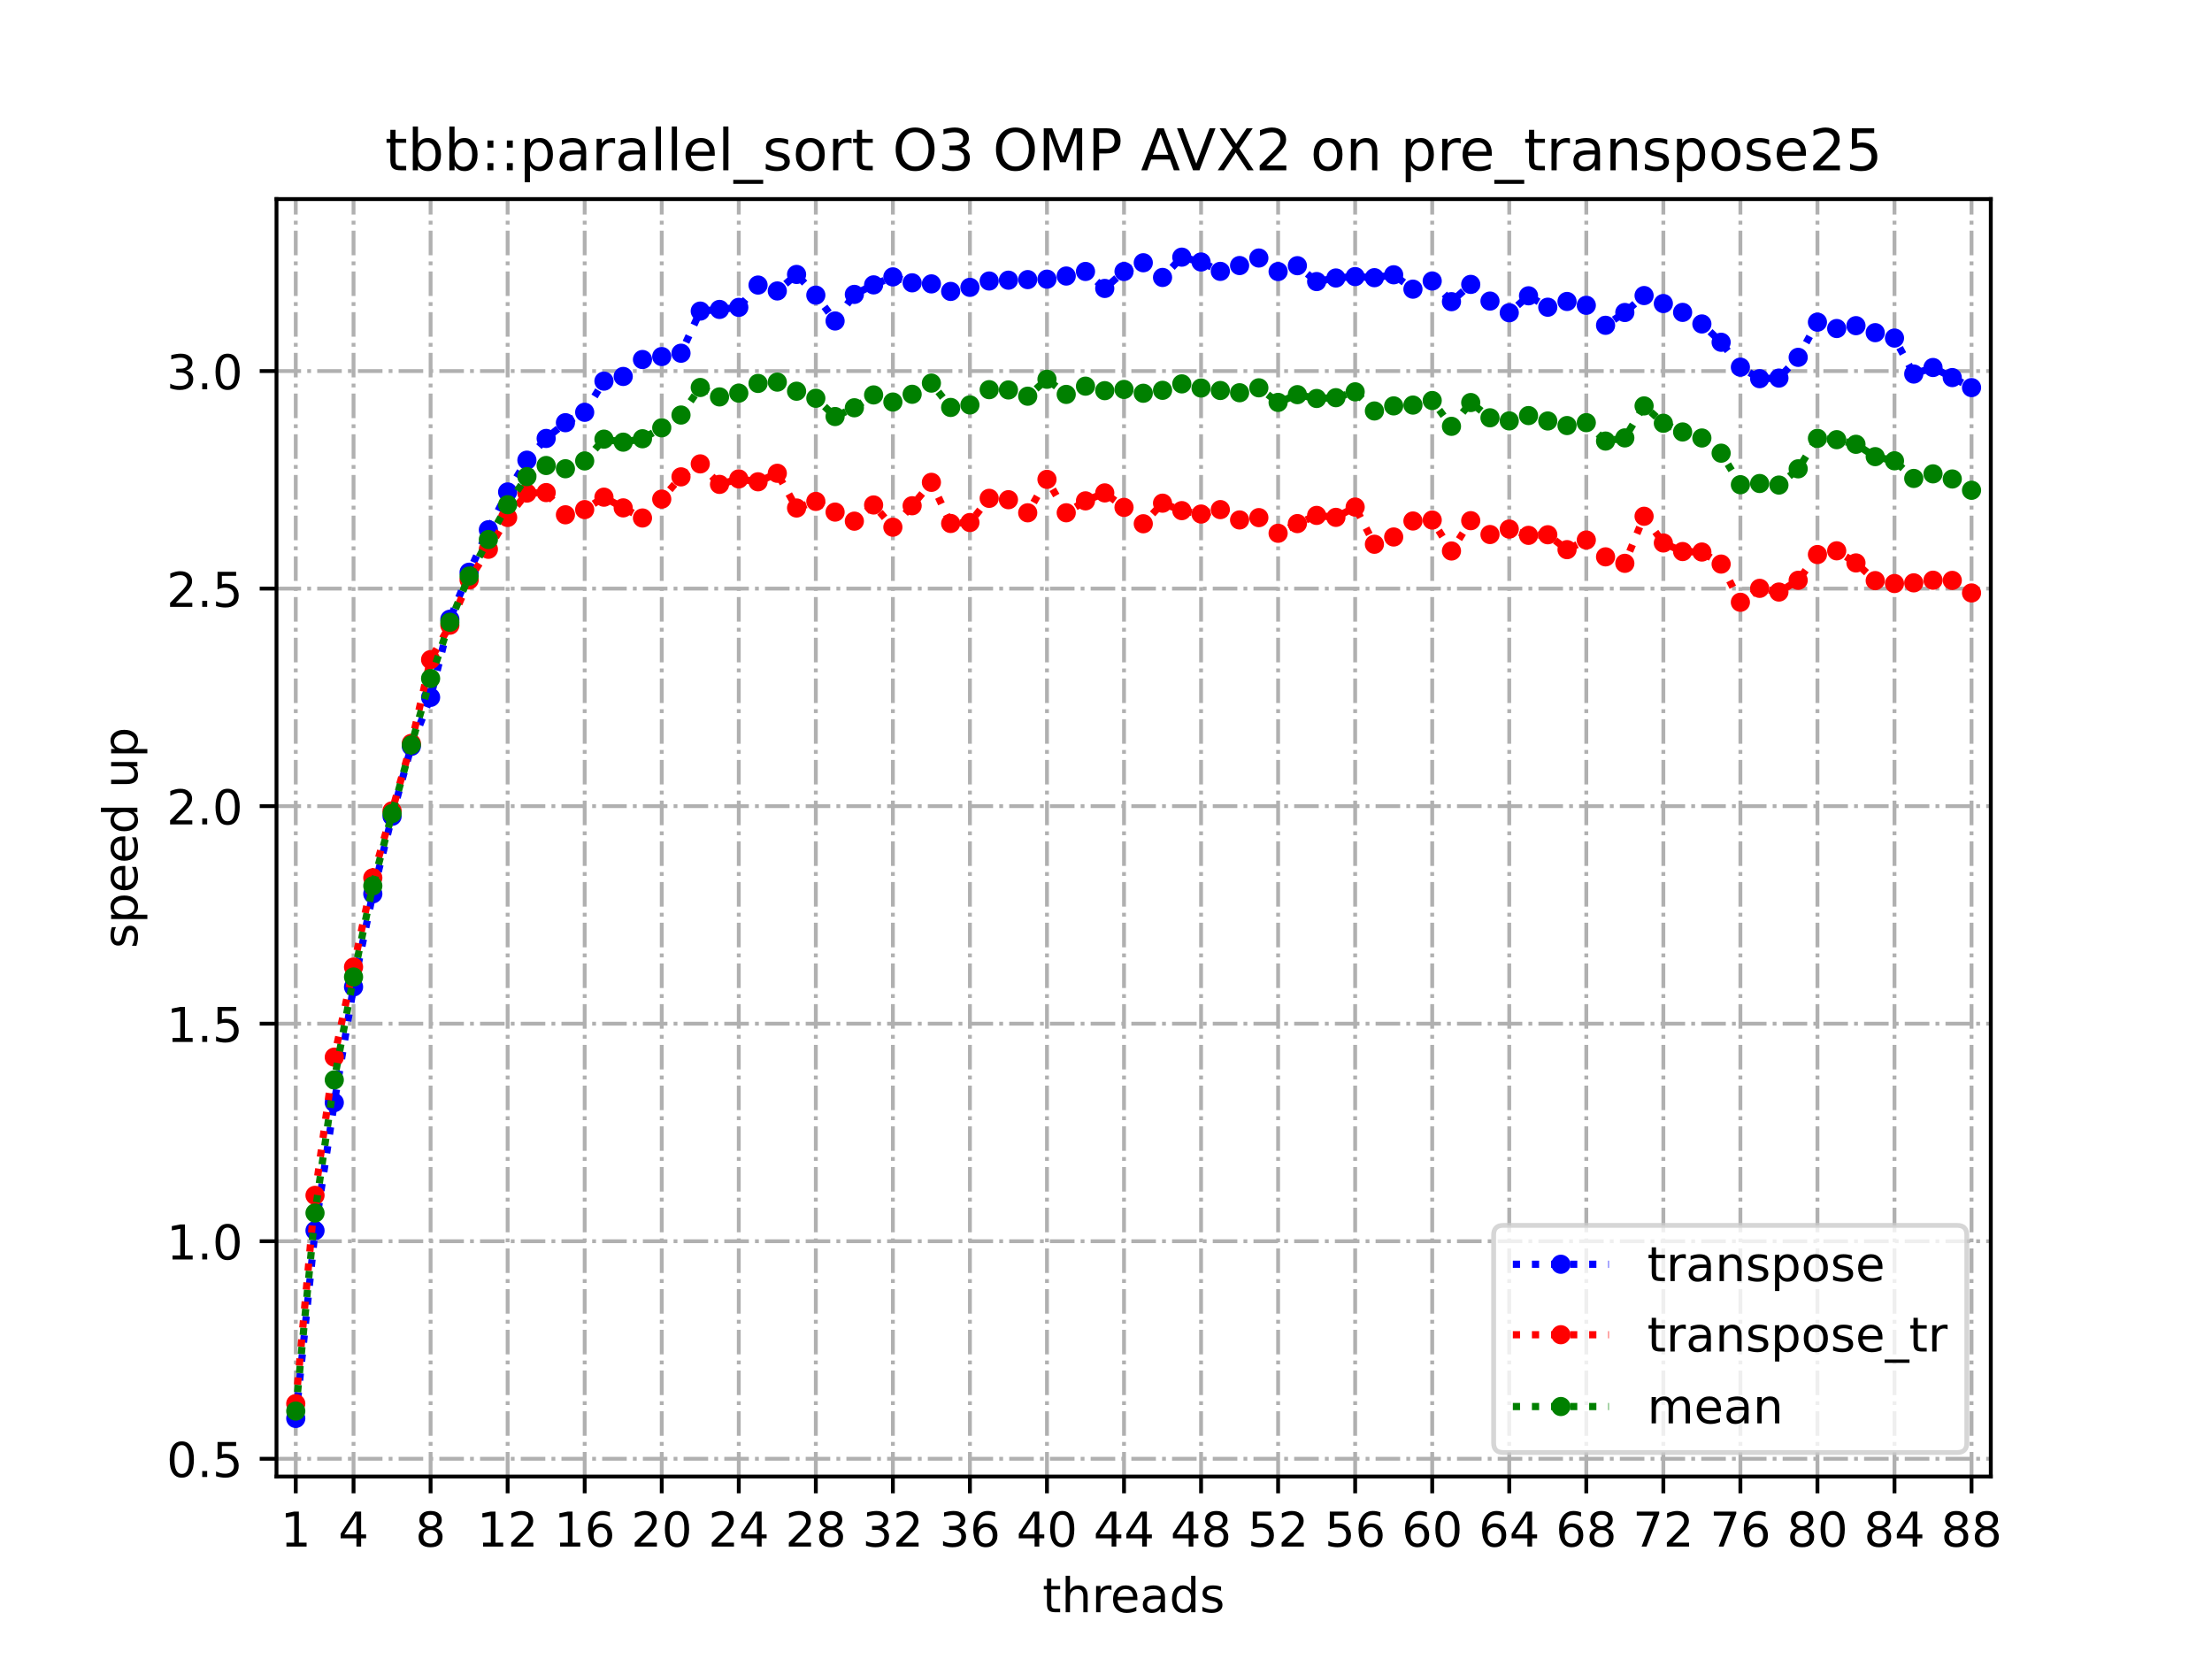 <?xml version="1.0" encoding="utf-8" standalone="no"?>
<!DOCTYPE svg PUBLIC "-//W3C//DTD SVG 1.1//EN"
  "http://www.w3.org/Graphics/SVG/1.1/DTD/svg11.dtd">
<!-- Created with matplotlib (https://matplotlib.org/) -->
<svg height="345.6pt" version="1.1" viewBox="0 0 460.8 345.6" width="460.8pt" xmlns="http://www.w3.org/2000/svg" xmlns:xlink="http://www.w3.org/1999/xlink">
 <defs>
  <style type="text/css">
*{stroke-linecap:butt;stroke-linejoin:round;}
  </style>
 </defs>
 <g id="figure_1">
  <g id="patch_1">
   <path d="M 0 345.6 
L 460.8 345.6 
L 460.8 0 
L 0 0 
z
" style="fill:#ffffff;"/>
  </g>
  <g id="axes_1">
   <g id="patch_2">
    <path d="M 57.6 307.584 
L 414.72 307.584 
L 414.72 41.472 
L 57.6 41.472 
z
" style="fill:#ffffff;"/>
   </g>
   <g id="matplotlib.axis_1">
    <g id="xtick_1">
     <g id="line2d_1">
      <path clip-path="url(#p63759c5853)" d="M 61.613 307.584 
L 61.613 41.472 
" style="fill:none;stroke:#b0b0b0;stroke-dasharray:5.12,1.28,0.8,1.28;stroke-dashoffset:0;stroke-width:0.8;"/>
     </g>
     <g id="line2d_2">
      <defs>
       <path d="M 0 0 
L 0 3.5 
" id="m2f3ec114c5" style="stroke:#000000;stroke-width:0.8;"/>
      </defs>
      <g>
       <use style="stroke:#000000;stroke-width:0.8;" x="61.613" xlink:href="#m2f3ec114c5" y="307.584"/>
      </g>
     </g>
     <g id="text_1">
      <!-- 1 -->
      <defs>
       <path d="M 12.406 8.297 
L 28.516 8.297 
L 28.516 63.922 
L 10.984 60.406 
L 10.984 69.391 
L 28.422 72.906 
L 38.281 72.906 
L 38.281 8.297 
L 54.391 8.297 
L 54.391 0 
L 12.406 0 
z
" id="DejaVuSans-49"/>
      </defs>
      <g transform="translate(58.431 322.182)scale(0.1 -0.1)">
       <use xlink:href="#DejaVuSans-49"/>
      </g>
     </g>
    </g>
    <g id="xtick_2">
     <g id="line2d_3">
      <path clip-path="url(#p63759c5853)" d="M 73.65 307.584 
L 73.65 41.472 
" style="fill:none;stroke:#b0b0b0;stroke-dasharray:5.12,1.28,0.8,1.28;stroke-dashoffset:0;stroke-width:0.8;"/>
     </g>
     <g id="line2d_4">
      <g>
       <use style="stroke:#000000;stroke-width:0.8;" x="73.65" xlink:href="#m2f3ec114c5" y="307.584"/>
      </g>
     </g>
     <g id="text_2">
      <!-- 4 -->
      <defs>
       <path d="M 37.797 64.312 
L 12.891 25.391 
L 37.797 25.391 
z
M 35.203 72.906 
L 47.609 72.906 
L 47.609 25.391 
L 58.016 25.391 
L 58.016 17.188 
L 47.609 17.188 
L 47.609 0 
L 37.797 0 
L 37.797 17.188 
L 4.891 17.188 
L 4.891 26.703 
z
" id="DejaVuSans-52"/>
      </defs>
      <g transform="translate(70.469 322.182)scale(0.1 -0.1)">
       <use xlink:href="#DejaVuSans-52"/>
      </g>
     </g>
    </g>
    <g id="xtick_3">
     <g id="line2d_5">
      <path clip-path="url(#p63759c5853)" d="M 89.701 307.584 
L 89.701 41.472 
" style="fill:none;stroke:#b0b0b0;stroke-dasharray:5.12,1.28,0.8,1.28;stroke-dashoffset:0;stroke-width:0.8;"/>
     </g>
     <g id="line2d_6">
      <g>
       <use style="stroke:#000000;stroke-width:0.8;" x="89.701" xlink:href="#m2f3ec114c5" y="307.584"/>
      </g>
     </g>
     <g id="text_3">
      <!-- 8 -->
      <defs>
       <path d="M 31.781 34.625 
Q 24.75 34.625 20.719 30.859 
Q 16.703 27.094 16.703 20.516 
Q 16.703 13.922 20.719 10.156 
Q 24.75 6.391 31.781 6.391 
Q 38.812 6.391 42.859 10.172 
Q 46.922 13.969 46.922 20.516 
Q 46.922 27.094 42.891 30.859 
Q 38.875 34.625 31.781 34.625 
z
M 21.922 38.812 
Q 15.578 40.375 12.031 44.719 
Q 8.5 49.078 8.5 55.328 
Q 8.5 64.062 14.719 69.141 
Q 20.953 74.219 31.781 74.219 
Q 42.672 74.219 48.875 69.141 
Q 55.078 64.062 55.078 55.328 
Q 55.078 49.078 51.531 44.719 
Q 48 40.375 41.703 38.812 
Q 48.828 37.156 52.797 32.312 
Q 56.781 27.484 56.781 20.516 
Q 56.781 9.906 50.312 4.234 
Q 43.844 -1.422 31.781 -1.422 
Q 19.734 -1.422 13.25 4.234 
Q 6.781 9.906 6.781 20.516 
Q 6.781 27.484 10.781 32.312 
Q 14.797 37.156 21.922 38.812 
z
M 18.312 54.391 
Q 18.312 48.734 21.844 45.562 
Q 25.391 42.391 31.781 42.391 
Q 38.141 42.391 41.719 45.562 
Q 45.312 48.734 45.312 54.391 
Q 45.312 60.062 41.719 63.234 
Q 38.141 66.406 31.781 66.406 
Q 25.391 66.406 21.844 63.234 
Q 18.312 60.062 18.312 54.391 
z
" id="DejaVuSans-56"/>
      </defs>
      <g transform="translate(86.519 322.182)scale(0.1 -0.1)">
       <use xlink:href="#DejaVuSans-56"/>
      </g>
     </g>
    </g>
    <g id="xtick_4">
     <g id="line2d_7">
      <path clip-path="url(#p63759c5853)" d="M 105.751 307.584 
L 105.751 41.472 
" style="fill:none;stroke:#b0b0b0;stroke-dasharray:5.12,1.28,0.8,1.28;stroke-dashoffset:0;stroke-width:0.8;"/>
     </g>
     <g id="line2d_8">
      <g>
       <use style="stroke:#000000;stroke-width:0.8;" x="105.751" xlink:href="#m2f3ec114c5" y="307.584"/>
      </g>
     </g>
     <g id="text_4">
      <!-- 12 -->
      <defs>
       <path d="M 19.188 8.297 
L 53.609 8.297 
L 53.609 0 
L 7.328 0 
L 7.328 8.297 
Q 12.938 14.109 22.625 23.891 
Q 32.328 33.688 34.812 36.531 
Q 39.547 41.844 41.422 45.531 
Q 43.312 49.219 43.312 52.781 
Q 43.312 58.594 39.234 62.25 
Q 35.156 65.922 28.609 65.922 
Q 23.969 65.922 18.812 64.312 
Q 13.672 62.703 7.812 59.422 
L 7.812 69.391 
Q 13.766 71.781 18.938 73 
Q 24.125 74.219 28.422 74.219 
Q 39.75 74.219 46.484 68.547 
Q 53.219 62.891 53.219 53.422 
Q 53.219 48.922 51.531 44.891 
Q 49.859 40.875 45.406 35.406 
Q 44.188 33.984 37.641 27.219 
Q 31.109 20.453 19.188 8.297 
z
" id="DejaVuSans-50"/>
      </defs>
      <g transform="translate(99.389 322.182)scale(0.1 -0.1)">
       <use xlink:href="#DejaVuSans-49"/>
       <use x="63.623" xlink:href="#DejaVuSans-50"/>
      </g>
     </g>
    </g>
    <g id="xtick_5">
     <g id="line2d_9">
      <path clip-path="url(#p63759c5853)" d="M 121.801 307.584 
L 121.801 41.472 
" style="fill:none;stroke:#b0b0b0;stroke-dasharray:5.12,1.28,0.8,1.28;stroke-dashoffset:0;stroke-width:0.8;"/>
     </g>
     <g id="line2d_10">
      <g>
       <use style="stroke:#000000;stroke-width:0.8;" x="121.801" xlink:href="#m2f3ec114c5" y="307.584"/>
      </g>
     </g>
     <g id="text_5">
      <!-- 16 -->
      <defs>
       <path d="M 33.016 40.375 
Q 26.375 40.375 22.484 35.828 
Q 18.609 31.297 18.609 23.391 
Q 18.609 15.531 22.484 10.953 
Q 26.375 6.391 33.016 6.391 
Q 39.656 6.391 43.531 10.953 
Q 47.406 15.531 47.406 23.391 
Q 47.406 31.297 43.531 35.828 
Q 39.656 40.375 33.016 40.375 
z
M 52.594 71.297 
L 52.594 62.312 
Q 48.875 64.062 45.094 64.984 
Q 41.312 65.922 37.594 65.922 
Q 27.828 65.922 22.672 59.328 
Q 17.531 52.734 16.797 39.406 
Q 19.672 43.656 24.016 45.922 
Q 28.375 48.188 33.594 48.188 
Q 44.578 48.188 50.953 41.516 
Q 57.328 34.859 57.328 23.391 
Q 57.328 12.156 50.688 5.359 
Q 44.047 -1.422 33.016 -1.422 
Q 20.359 -1.422 13.672 8.266 
Q 6.984 17.969 6.984 36.375 
Q 6.984 53.656 15.188 63.938 
Q 23.391 74.219 37.203 74.219 
Q 40.922 74.219 44.703 73.484 
Q 48.484 72.75 52.594 71.297 
z
" id="DejaVuSans-54"/>
      </defs>
      <g transform="translate(115.439 322.182)scale(0.1 -0.1)">
       <use xlink:href="#DejaVuSans-49"/>
       <use x="63.623" xlink:href="#DejaVuSans-54"/>
      </g>
     </g>
    </g>
    <g id="xtick_6">
     <g id="line2d_11">
      <path clip-path="url(#p63759c5853)" d="M 137.852 307.584 
L 137.852 41.472 
" style="fill:none;stroke:#b0b0b0;stroke-dasharray:5.12,1.28,0.8,1.28;stroke-dashoffset:0;stroke-width:0.8;"/>
     </g>
     <g id="line2d_12">
      <g>
       <use style="stroke:#000000;stroke-width:0.8;" x="137.852" xlink:href="#m2f3ec114c5" y="307.584"/>
      </g>
     </g>
     <g id="text_6">
      <!-- 20 -->
      <defs>
       <path d="M 31.781 66.406 
Q 24.172 66.406 20.328 58.906 
Q 16.5 51.422 16.5 36.375 
Q 16.5 21.391 20.328 13.891 
Q 24.172 6.391 31.781 6.391 
Q 39.453 6.391 43.281 13.891 
Q 47.125 21.391 47.125 36.375 
Q 47.125 51.422 43.281 58.906 
Q 39.453 66.406 31.781 66.406 
z
M 31.781 74.219 
Q 44.047 74.219 50.516 64.516 
Q 56.984 54.828 56.984 36.375 
Q 56.984 17.969 50.516 8.266 
Q 44.047 -1.422 31.781 -1.422 
Q 19.531 -1.422 13.062 8.266 
Q 6.594 17.969 6.594 36.375 
Q 6.594 54.828 13.062 64.516 
Q 19.531 74.219 31.781 74.219 
z
" id="DejaVuSans-48"/>
      </defs>
      <g transform="translate(131.489 322.182)scale(0.1 -0.1)">
       <use xlink:href="#DejaVuSans-50"/>
       <use x="63.623" xlink:href="#DejaVuSans-48"/>
      </g>
     </g>
    </g>
    <g id="xtick_7">
     <g id="line2d_13">
      <path clip-path="url(#p63759c5853)" d="M 153.902 307.584 
L 153.902 41.472 
" style="fill:none;stroke:#b0b0b0;stroke-dasharray:5.12,1.28,0.8,1.28;stroke-dashoffset:0;stroke-width:0.8;"/>
     </g>
     <g id="line2d_14">
      <g>
       <use style="stroke:#000000;stroke-width:0.8;" x="153.902" xlink:href="#m2f3ec114c5" y="307.584"/>
      </g>
     </g>
     <g id="text_7">
      <!-- 24 -->
      <g transform="translate(147.54 322.182)scale(0.1 -0.1)">
       <use xlink:href="#DejaVuSans-50"/>
       <use x="63.623" xlink:href="#DejaVuSans-52"/>
      </g>
     </g>
    </g>
    <g id="xtick_8">
     <g id="line2d_15">
      <path clip-path="url(#p63759c5853)" d="M 169.952 307.584 
L 169.952 41.472 
" style="fill:none;stroke:#b0b0b0;stroke-dasharray:5.12,1.28,0.8,1.28;stroke-dashoffset:0;stroke-width:0.8;"/>
     </g>
     <g id="line2d_16">
      <g>
       <use style="stroke:#000000;stroke-width:0.8;" x="169.952" xlink:href="#m2f3ec114c5" y="307.584"/>
      </g>
     </g>
     <g id="text_8">
      <!-- 28 -->
      <g transform="translate(163.59 322.182)scale(0.1 -0.1)">
       <use xlink:href="#DejaVuSans-50"/>
       <use x="63.623" xlink:href="#DejaVuSans-56"/>
      </g>
     </g>
    </g>
    <g id="xtick_9">
     <g id="line2d_17">
      <path clip-path="url(#p63759c5853)" d="M 186.003 307.584 
L 186.003 41.472 
" style="fill:none;stroke:#b0b0b0;stroke-dasharray:5.12,1.28,0.8,1.28;stroke-dashoffset:0;stroke-width:0.8;"/>
     </g>
     <g id="line2d_18">
      <g>
       <use style="stroke:#000000;stroke-width:0.8;" x="186.003" xlink:href="#m2f3ec114c5" y="307.584"/>
      </g>
     </g>
     <g id="text_9">
      <!-- 32 -->
      <defs>
       <path d="M 40.578 39.312 
Q 47.656 37.797 51.625 33 
Q 55.609 28.219 55.609 21.188 
Q 55.609 10.406 48.188 4.484 
Q 40.766 -1.422 27.094 -1.422 
Q 22.516 -1.422 17.656 -0.516 
Q 12.797 0.391 7.625 2.203 
L 7.625 11.719 
Q 11.719 9.328 16.594 8.109 
Q 21.484 6.891 26.812 6.891 
Q 36.078 6.891 40.938 10.547 
Q 45.797 14.203 45.797 21.188 
Q 45.797 27.641 41.281 31.266 
Q 36.766 34.906 28.719 34.906 
L 20.219 34.906 
L 20.219 43.016 
L 29.109 43.016 
Q 36.375 43.016 40.234 45.922 
Q 44.094 48.828 44.094 54.297 
Q 44.094 59.906 40.109 62.906 
Q 36.141 65.922 28.719 65.922 
Q 24.656 65.922 20.016 65.031 
Q 15.375 64.156 9.812 62.312 
L 9.812 71.094 
Q 15.438 72.656 20.344 73.438 
Q 25.25 74.219 29.594 74.219 
Q 40.828 74.219 47.359 69.109 
Q 53.906 64.016 53.906 55.328 
Q 53.906 49.266 50.438 45.094 
Q 46.969 40.922 40.578 39.312 
z
" id="DejaVuSans-51"/>
      </defs>
      <g transform="translate(179.64 322.182)scale(0.1 -0.1)">
       <use xlink:href="#DejaVuSans-51"/>
       <use x="63.623" xlink:href="#DejaVuSans-50"/>
      </g>
     </g>
    </g>
    <g id="xtick_10">
     <g id="line2d_19">
      <path clip-path="url(#p63759c5853)" d="M 202.053 307.584 
L 202.053 41.472 
" style="fill:none;stroke:#b0b0b0;stroke-dasharray:5.12,1.28,0.8,1.28;stroke-dashoffset:0;stroke-width:0.8;"/>
     </g>
     <g id="line2d_20">
      <g>
       <use style="stroke:#000000;stroke-width:0.8;" x="202.053" xlink:href="#m2f3ec114c5" y="307.584"/>
      </g>
     </g>
     <g id="text_10">
      <!-- 36 -->
      <g transform="translate(195.691 322.182)scale(0.1 -0.1)">
       <use xlink:href="#DejaVuSans-51"/>
       <use x="63.623" xlink:href="#DejaVuSans-54"/>
      </g>
     </g>
    </g>
    <g id="xtick_11">
     <g id="line2d_21">
      <path clip-path="url(#p63759c5853)" d="M 218.103 307.584 
L 218.103 41.472 
" style="fill:none;stroke:#b0b0b0;stroke-dasharray:5.12,1.28,0.8,1.28;stroke-dashoffset:0;stroke-width:0.8;"/>
     </g>
     <g id="line2d_22">
      <g>
       <use style="stroke:#000000;stroke-width:0.8;" x="218.103" xlink:href="#m2f3ec114c5" y="307.584"/>
      </g>
     </g>
     <g id="text_11">
      <!-- 40 -->
      <g transform="translate(211.741 322.182)scale(0.1 -0.1)">
       <use xlink:href="#DejaVuSans-52"/>
       <use x="63.623" xlink:href="#DejaVuSans-48"/>
      </g>
     </g>
    </g>
    <g id="xtick_12">
     <g id="line2d_23">
      <path clip-path="url(#p63759c5853)" d="M 234.154 307.584 
L 234.154 41.472 
" style="fill:none;stroke:#b0b0b0;stroke-dasharray:5.12,1.28,0.8,1.28;stroke-dashoffset:0;stroke-width:0.8;"/>
     </g>
     <g id="line2d_24">
      <g>
       <use style="stroke:#000000;stroke-width:0.8;" x="234.154" xlink:href="#m2f3ec114c5" y="307.584"/>
      </g>
     </g>
     <g id="text_12">
      <!-- 44 -->
      <g transform="translate(227.791 322.182)scale(0.1 -0.1)">
       <use xlink:href="#DejaVuSans-52"/>
       <use x="63.623" xlink:href="#DejaVuSans-52"/>
      </g>
     </g>
    </g>
    <g id="xtick_13">
     <g id="line2d_25">
      <path clip-path="url(#p63759c5853)" d="M 250.204 307.584 
L 250.204 41.472 
" style="fill:none;stroke:#b0b0b0;stroke-dasharray:5.12,1.28,0.8,1.28;stroke-dashoffset:0;stroke-width:0.8;"/>
     </g>
     <g id="line2d_26">
      <g>
       <use style="stroke:#000000;stroke-width:0.8;" x="250.204" xlink:href="#m2f3ec114c5" y="307.584"/>
      </g>
     </g>
     <g id="text_13">
      <!-- 48 -->
      <g transform="translate(243.842 322.182)scale(0.1 -0.1)">
       <use xlink:href="#DejaVuSans-52"/>
       <use x="63.623" xlink:href="#DejaVuSans-56"/>
      </g>
     </g>
    </g>
    <g id="xtick_14">
     <g id="line2d_27">
      <path clip-path="url(#p63759c5853)" d="M 266.254 307.584 
L 266.254 41.472 
" style="fill:none;stroke:#b0b0b0;stroke-dasharray:5.12,1.28,0.8,1.28;stroke-dashoffset:0;stroke-width:0.8;"/>
     </g>
     <g id="line2d_28">
      <g>
       <use style="stroke:#000000;stroke-width:0.8;" x="266.254" xlink:href="#m2f3ec114c5" y="307.584"/>
      </g>
     </g>
     <g id="text_14">
      <!-- 52 -->
      <defs>
       <path d="M 10.797 72.906 
L 49.516 72.906 
L 49.516 64.594 
L 19.828 64.594 
L 19.828 46.734 
Q 21.969 47.469 24.109 47.828 
Q 26.266 48.188 28.422 48.188 
Q 40.625 48.188 47.75 41.5 
Q 54.891 34.812 54.891 23.391 
Q 54.891 11.625 47.562 5.094 
Q 40.234 -1.422 26.906 -1.422 
Q 22.312 -1.422 17.547 -0.641 
Q 12.797 0.141 7.719 1.703 
L 7.719 11.625 
Q 12.109 9.234 16.797 8.062 
Q 21.484 6.891 26.703 6.891 
Q 35.156 6.891 40.078 11.328 
Q 45.016 15.766 45.016 23.391 
Q 45.016 31 40.078 35.438 
Q 35.156 39.891 26.703 39.891 
Q 22.75 39.891 18.812 39.016 
Q 14.891 38.141 10.797 36.281 
z
" id="DejaVuSans-53"/>
      </defs>
      <g transform="translate(259.892 322.182)scale(0.1 -0.1)">
       <use xlink:href="#DejaVuSans-53"/>
       <use x="63.623" xlink:href="#DejaVuSans-50"/>
      </g>
     </g>
    </g>
    <g id="xtick_15">
     <g id="line2d_29">
      <path clip-path="url(#p63759c5853)" d="M 282.305 307.584 
L 282.305 41.472 
" style="fill:none;stroke:#b0b0b0;stroke-dasharray:5.12,1.28,0.8,1.28;stroke-dashoffset:0;stroke-width:0.8;"/>
     </g>
     <g id="line2d_30">
      <g>
       <use style="stroke:#000000;stroke-width:0.8;" x="282.305" xlink:href="#m2f3ec114c5" y="307.584"/>
      </g>
     </g>
     <g id="text_15">
      <!-- 56 -->
      <g transform="translate(275.942 322.182)scale(0.1 -0.1)">
       <use xlink:href="#DejaVuSans-53"/>
       <use x="63.623" xlink:href="#DejaVuSans-54"/>
      </g>
     </g>
    </g>
    <g id="xtick_16">
     <g id="line2d_31">
      <path clip-path="url(#p63759c5853)" d="M 298.355 307.584 
L 298.355 41.472 
" style="fill:none;stroke:#b0b0b0;stroke-dasharray:5.12,1.28,0.8,1.28;stroke-dashoffset:0;stroke-width:0.8;"/>
     </g>
     <g id="line2d_32">
      <g>
       <use style="stroke:#000000;stroke-width:0.8;" x="298.355" xlink:href="#m2f3ec114c5" y="307.584"/>
      </g>
     </g>
     <g id="text_16">
      <!-- 60 -->
      <g transform="translate(291.993 322.182)scale(0.1 -0.1)">
       <use xlink:href="#DejaVuSans-54"/>
       <use x="63.623" xlink:href="#DejaVuSans-48"/>
      </g>
     </g>
    </g>
    <g id="xtick_17">
     <g id="line2d_33">
      <path clip-path="url(#p63759c5853)" d="M 314.405 307.584 
L 314.405 41.472 
" style="fill:none;stroke:#b0b0b0;stroke-dasharray:5.12,1.28,0.8,1.28;stroke-dashoffset:0;stroke-width:0.8;"/>
     </g>
     <g id="line2d_34">
      <g>
       <use style="stroke:#000000;stroke-width:0.8;" x="314.405" xlink:href="#m2f3ec114c5" y="307.584"/>
      </g>
     </g>
     <g id="text_17">
      <!-- 64 -->
      <g transform="translate(308.043 322.182)scale(0.1 -0.1)">
       <use xlink:href="#DejaVuSans-54"/>
       <use x="63.623" xlink:href="#DejaVuSans-52"/>
      </g>
     </g>
    </g>
    <g id="xtick_18">
     <g id="line2d_35">
      <path clip-path="url(#p63759c5853)" d="M 330.456 307.584 
L 330.456 41.472 
" style="fill:none;stroke:#b0b0b0;stroke-dasharray:5.12,1.28,0.8,1.28;stroke-dashoffset:0;stroke-width:0.8;"/>
     </g>
     <g id="line2d_36">
      <g>
       <use style="stroke:#000000;stroke-width:0.8;" x="330.456" xlink:href="#m2f3ec114c5" y="307.584"/>
      </g>
     </g>
     <g id="text_18">
      <!-- 68 -->
      <g transform="translate(324.093 322.182)scale(0.1 -0.1)">
       <use xlink:href="#DejaVuSans-54"/>
       <use x="63.623" xlink:href="#DejaVuSans-56"/>
      </g>
     </g>
    </g>
    <g id="xtick_19">
     <g id="line2d_37">
      <path clip-path="url(#p63759c5853)" d="M 346.506 307.584 
L 346.506 41.472 
" style="fill:none;stroke:#b0b0b0;stroke-dasharray:5.12,1.28,0.8,1.28;stroke-dashoffset:0;stroke-width:0.8;"/>
     </g>
     <g id="line2d_38">
      <g>
       <use style="stroke:#000000;stroke-width:0.8;" x="346.506" xlink:href="#m2f3ec114c5" y="307.584"/>
      </g>
     </g>
     <g id="text_19">
      <!-- 72 -->
      <defs>
       <path d="M 8.203 72.906 
L 55.078 72.906 
L 55.078 68.703 
L 28.609 0 
L 18.312 0 
L 43.219 64.594 
L 8.203 64.594 
z
" id="DejaVuSans-55"/>
      </defs>
      <g transform="translate(340.144 322.182)scale(0.1 -0.1)">
       <use xlink:href="#DejaVuSans-55"/>
       <use x="63.623" xlink:href="#DejaVuSans-50"/>
      </g>
     </g>
    </g>
    <g id="xtick_20">
     <g id="line2d_39">
      <path clip-path="url(#p63759c5853)" d="M 362.556 307.584 
L 362.556 41.472 
" style="fill:none;stroke:#b0b0b0;stroke-dasharray:5.12,1.28,0.8,1.28;stroke-dashoffset:0;stroke-width:0.8;"/>
     </g>
     <g id="line2d_40">
      <g>
       <use style="stroke:#000000;stroke-width:0.8;" x="362.556" xlink:href="#m2f3ec114c5" y="307.584"/>
      </g>
     </g>
     <g id="text_20">
      <!-- 76 -->
      <g transform="translate(356.194 322.182)scale(0.1 -0.1)">
       <use xlink:href="#DejaVuSans-55"/>
       <use x="63.623" xlink:href="#DejaVuSans-54"/>
      </g>
     </g>
    </g>
    <g id="xtick_21">
     <g id="line2d_41">
      <path clip-path="url(#p63759c5853)" d="M 378.607 307.584 
L 378.607 41.472 
" style="fill:none;stroke:#b0b0b0;stroke-dasharray:5.12,1.28,0.8,1.28;stroke-dashoffset:0;stroke-width:0.8;"/>
     </g>
     <g id="line2d_42">
      <g>
       <use style="stroke:#000000;stroke-width:0.8;" x="378.607" xlink:href="#m2f3ec114c5" y="307.584"/>
      </g>
     </g>
     <g id="text_21">
      <!-- 80 -->
      <g transform="translate(372.244 322.182)scale(0.1 -0.1)">
       <use xlink:href="#DejaVuSans-56"/>
       <use x="63.623" xlink:href="#DejaVuSans-48"/>
      </g>
     </g>
    </g>
    <g id="xtick_22">
     <g id="line2d_43">
      <path clip-path="url(#p63759c5853)" d="M 394.657 307.584 
L 394.657 41.472 
" style="fill:none;stroke:#b0b0b0;stroke-dasharray:5.12,1.28,0.8,1.28;stroke-dashoffset:0;stroke-width:0.8;"/>
     </g>
     <g id="line2d_44">
      <g>
       <use style="stroke:#000000;stroke-width:0.8;" x="394.657" xlink:href="#m2f3ec114c5" y="307.584"/>
      </g>
     </g>
     <g id="text_22">
      <!-- 84 -->
      <g transform="translate(388.295 322.182)scale(0.1 -0.1)">
       <use xlink:href="#DejaVuSans-56"/>
       <use x="63.623" xlink:href="#DejaVuSans-52"/>
      </g>
     </g>
    </g>
    <g id="xtick_23">
     <g id="line2d_45">
      <path clip-path="url(#p63759c5853)" d="M 410.707 307.584 
L 410.707 41.472 
" style="fill:none;stroke:#b0b0b0;stroke-dasharray:5.12,1.28,0.8,1.28;stroke-dashoffset:0;stroke-width:0.8;"/>
     </g>
     <g id="line2d_46">
      <g>
       <use style="stroke:#000000;stroke-width:0.8;" x="410.707" xlink:href="#m2f3ec114c5" y="307.584"/>
      </g>
     </g>
     <g id="text_23">
      <!-- 88 -->
      <g transform="translate(404.345 322.182)scale(0.1 -0.1)">
       <use xlink:href="#DejaVuSans-56"/>
       <use x="63.623" xlink:href="#DejaVuSans-56"/>
      </g>
     </g>
    </g>
    <g id="text_24">
     <!-- threads -->
     <defs>
      <path d="M 18.312 70.219 
L 18.312 54.688 
L 36.812 54.688 
L 36.812 47.703 
L 18.312 47.703 
L 18.312 18.016 
Q 18.312 11.328 20.141 9.422 
Q 21.969 7.516 27.594 7.516 
L 36.812 7.516 
L 36.812 0 
L 27.594 0 
Q 17.188 0 13.234 3.875 
Q 9.281 7.766 9.281 18.016 
L 9.281 47.703 
L 2.688 47.703 
L 2.688 54.688 
L 9.281 54.688 
L 9.281 70.219 
z
" id="DejaVuSans-116"/>
      <path d="M 54.891 33.016 
L 54.891 0 
L 45.906 0 
L 45.906 32.719 
Q 45.906 40.484 42.875 44.328 
Q 39.844 48.188 33.797 48.188 
Q 26.516 48.188 22.312 43.547 
Q 18.109 38.922 18.109 30.906 
L 18.109 0 
L 9.078 0 
L 9.078 75.984 
L 18.109 75.984 
L 18.109 46.188 
Q 21.344 51.125 25.703 53.562 
Q 30.078 56 35.797 56 
Q 45.219 56 50.047 50.172 
Q 54.891 44.344 54.891 33.016 
z
" id="DejaVuSans-104"/>
      <path d="M 41.109 46.297 
Q 39.594 47.172 37.812 47.578 
Q 36.031 48 33.891 48 
Q 26.266 48 22.188 43.047 
Q 18.109 38.094 18.109 28.812 
L 18.109 0 
L 9.078 0 
L 9.078 54.688 
L 18.109 54.688 
L 18.109 46.188 
Q 20.953 51.172 25.484 53.578 
Q 30.031 56 36.531 56 
Q 37.453 56 38.578 55.875 
Q 39.703 55.766 41.062 55.516 
z
" id="DejaVuSans-114"/>
      <path d="M 56.203 29.594 
L 56.203 25.203 
L 14.891 25.203 
Q 15.484 15.922 20.484 11.062 
Q 25.484 6.203 34.422 6.203 
Q 39.594 6.203 44.453 7.469 
Q 49.312 8.734 54.109 11.281 
L 54.109 2.781 
Q 49.266 0.734 44.188 -0.344 
Q 39.109 -1.422 33.891 -1.422 
Q 20.797 -1.422 13.156 6.188 
Q 5.516 13.812 5.516 26.812 
Q 5.516 40.234 12.766 48.109 
Q 20.016 56 32.328 56 
Q 43.359 56 49.781 48.891 
Q 56.203 41.797 56.203 29.594 
z
M 47.219 32.234 
Q 47.125 39.594 43.094 43.984 
Q 39.062 48.391 32.422 48.391 
Q 24.906 48.391 20.391 44.141 
Q 15.875 39.891 15.188 32.172 
z
" id="DejaVuSans-101"/>
      <path d="M 34.281 27.484 
Q 23.391 27.484 19.188 25 
Q 14.984 22.516 14.984 16.5 
Q 14.984 11.719 18.141 8.906 
Q 21.297 6.109 26.703 6.109 
Q 34.188 6.109 38.703 11.406 
Q 43.219 16.703 43.219 25.484 
L 43.219 27.484 
z
M 52.203 31.203 
L 52.203 0 
L 43.219 0 
L 43.219 8.297 
Q 40.141 3.328 35.547 0.953 
Q 30.953 -1.422 24.312 -1.422 
Q 15.922 -1.422 10.953 3.297 
Q 6 8.016 6 15.922 
Q 6 25.141 12.172 29.828 
Q 18.359 34.516 30.609 34.516 
L 43.219 34.516 
L 43.219 35.406 
Q 43.219 41.609 39.141 45 
Q 35.062 48.391 27.688 48.391 
Q 23 48.391 18.547 47.266 
Q 14.109 46.141 10.016 43.891 
L 10.016 52.203 
Q 14.938 54.109 19.578 55.047 
Q 24.219 56 28.609 56 
Q 40.484 56 46.344 49.844 
Q 52.203 43.703 52.203 31.203 
z
" id="DejaVuSans-97"/>
      <path d="M 45.406 46.391 
L 45.406 75.984 
L 54.391 75.984 
L 54.391 0 
L 45.406 0 
L 45.406 8.203 
Q 42.578 3.328 38.25 0.953 
Q 33.938 -1.422 27.875 -1.422 
Q 17.969 -1.422 11.734 6.484 
Q 5.516 14.406 5.516 27.297 
Q 5.516 40.188 11.734 48.094 
Q 17.969 56 27.875 56 
Q 33.938 56 38.25 53.625 
Q 42.578 51.266 45.406 46.391 
z
M 14.797 27.297 
Q 14.797 17.391 18.875 11.75 
Q 22.953 6.109 30.078 6.109 
Q 37.203 6.109 41.297 11.75 
Q 45.406 17.391 45.406 27.297 
Q 45.406 37.203 41.297 42.844 
Q 37.203 48.484 30.078 48.484 
Q 22.953 48.484 18.875 42.844 
Q 14.797 37.203 14.797 27.297 
z
" id="DejaVuSans-100"/>
      <path d="M 44.281 53.078 
L 44.281 44.578 
Q 40.484 46.531 36.375 47.5 
Q 32.281 48.484 27.875 48.484 
Q 21.188 48.484 17.844 46.438 
Q 14.5 44.391 14.5 40.281 
Q 14.5 37.156 16.891 35.375 
Q 19.281 33.594 26.516 31.984 
L 29.594 31.297 
Q 39.156 29.25 43.188 25.516 
Q 47.219 21.781 47.219 15.094 
Q 47.219 7.469 41.188 3.016 
Q 35.156 -1.422 24.609 -1.422 
Q 20.219 -1.422 15.453 -0.562 
Q 10.688 0.297 5.422 2 
L 5.422 11.281 
Q 10.406 8.688 15.234 7.391 
Q 20.062 6.109 24.812 6.109 
Q 31.156 6.109 34.562 8.281 
Q 37.984 10.453 37.984 14.406 
Q 37.984 18.062 35.516 20.016 
Q 33.062 21.969 24.703 23.781 
L 21.578 24.516 
Q 13.234 26.266 9.516 29.906 
Q 5.812 33.547 5.812 39.891 
Q 5.812 47.609 11.281 51.797 
Q 16.75 56 26.812 56 
Q 31.781 56 36.172 55.266 
Q 40.578 54.547 44.281 53.078 
z
" id="DejaVuSans-115"/>
     </defs>
     <g transform="translate(217.169 335.861)scale(0.1 -0.1)">
      <use xlink:href="#DejaVuSans-116"/>
      <use x="39.209" xlink:href="#DejaVuSans-104"/>
      <use x="102.588" xlink:href="#DejaVuSans-114"/>
      <use x="141.451" xlink:href="#DejaVuSans-101"/>
      <use x="202.975" xlink:href="#DejaVuSans-97"/>
      <use x="264.254" xlink:href="#DejaVuSans-100"/>
      <use x="327.73" xlink:href="#DejaVuSans-115"/>
     </g>
    </g>
   </g>
   <g id="matplotlib.axis_2">
    <g id="ytick_1">
     <g id="line2d_47">
      <path clip-path="url(#p63759c5853)" d="M 57.6 303.886 
L 414.72 303.886 
" style="fill:none;stroke:#b0b0b0;stroke-dasharray:5.12,1.28,0.8,1.28;stroke-dashoffset:0;stroke-width:0.8;"/>
     </g>
     <g id="line2d_48">
      <defs>
       <path d="M 0 0 
L -3.5 0 
" id="m99240ec86d" style="stroke:#000000;stroke-width:0.8;"/>
      </defs>
      <g>
       <use style="stroke:#000000;stroke-width:0.8;" x="57.6" xlink:href="#m99240ec86d" y="303.886"/>
      </g>
     </g>
     <g id="text_25">
      <!-- 0.5 -->
      <defs>
       <path d="M 10.688 12.406 
L 21 12.406 
L 21 0 
L 10.688 0 
z
" id="DejaVuSans-46"/>
      </defs>
      <g transform="translate(34.697 307.686)scale(0.1 -0.1)">
       <use xlink:href="#DejaVuSans-48"/>
       <use x="63.623" xlink:href="#DejaVuSans-46"/>
       <use x="95.41" xlink:href="#DejaVuSans-53"/>
      </g>
     </g>
    </g>
    <g id="ytick_2">
     <g id="line2d_49">
      <path clip-path="url(#p63759c5853)" d="M 57.6 258.569 
L 414.72 258.569 
" style="fill:none;stroke:#b0b0b0;stroke-dasharray:5.12,1.28,0.8,1.28;stroke-dashoffset:0;stroke-width:0.8;"/>
     </g>
     <g id="line2d_50">
      <g>
       <use style="stroke:#000000;stroke-width:0.8;" x="57.6" xlink:href="#m99240ec86d" y="258.569"/>
      </g>
     </g>
     <g id="text_26">
      <!-- 1.0 -->
      <g transform="translate(34.697 262.368)scale(0.1 -0.1)">
       <use xlink:href="#DejaVuSans-49"/>
       <use x="63.623" xlink:href="#DejaVuSans-46"/>
       <use x="95.41" xlink:href="#DejaVuSans-48"/>
      </g>
     </g>
    </g>
    <g id="ytick_3">
     <g id="line2d_51">
      <path clip-path="url(#p63759c5853)" d="M 57.6 213.251 
L 414.72 213.251 
" style="fill:none;stroke:#b0b0b0;stroke-dasharray:5.12,1.28,0.8,1.28;stroke-dashoffset:0;stroke-width:0.8;"/>
     </g>
     <g id="line2d_52">
      <g>
       <use style="stroke:#000000;stroke-width:0.8;" x="57.6" xlink:href="#m99240ec86d" y="213.251"/>
      </g>
     </g>
     <g id="text_27">
      <!-- 1.5 -->
      <g transform="translate(34.697 217.05)scale(0.1 -0.1)">
       <use xlink:href="#DejaVuSans-49"/>
       <use x="63.623" xlink:href="#DejaVuSans-46"/>
       <use x="95.41" xlink:href="#DejaVuSans-53"/>
      </g>
     </g>
    </g>
    <g id="ytick_4">
     <g id="line2d_53">
      <path clip-path="url(#p63759c5853)" d="M 57.6 167.934 
L 414.72 167.934 
" style="fill:none;stroke:#b0b0b0;stroke-dasharray:5.12,1.28,0.8,1.28;stroke-dashoffset:0;stroke-width:0.8;"/>
     </g>
     <g id="line2d_54">
      <g>
       <use style="stroke:#000000;stroke-width:0.8;" x="57.6" xlink:href="#m99240ec86d" y="167.934"/>
      </g>
     </g>
     <g id="text_28">
      <!-- 2.0 -->
      <g transform="translate(34.697 171.733)scale(0.1 -0.1)">
       <use xlink:href="#DejaVuSans-50"/>
       <use x="63.623" xlink:href="#DejaVuSans-46"/>
       <use x="95.41" xlink:href="#DejaVuSans-48"/>
      </g>
     </g>
    </g>
    <g id="ytick_5">
     <g id="line2d_55">
      <path clip-path="url(#p63759c5853)" d="M 57.6 122.616 
L 414.72 122.616 
" style="fill:none;stroke:#b0b0b0;stroke-dasharray:5.12,1.28,0.8,1.28;stroke-dashoffset:0;stroke-width:0.8;"/>
     </g>
     <g id="line2d_56">
      <g>
       <use style="stroke:#000000;stroke-width:0.8;" x="57.6" xlink:href="#m99240ec86d" y="122.616"/>
      </g>
     </g>
     <g id="text_29">
      <!-- 2.5 -->
      <g transform="translate(34.697 126.415)scale(0.1 -0.1)">
       <use xlink:href="#DejaVuSans-50"/>
       <use x="63.623" xlink:href="#DejaVuSans-46"/>
       <use x="95.41" xlink:href="#DejaVuSans-53"/>
      </g>
     </g>
    </g>
    <g id="ytick_6">
     <g id="line2d_57">
      <path clip-path="url(#p63759c5853)" d="M 57.6 77.298 
L 414.72 77.298 
" style="fill:none;stroke:#b0b0b0;stroke-dasharray:5.12,1.28,0.8,1.28;stroke-dashoffset:0;stroke-width:0.8;"/>
     </g>
     <g id="line2d_58">
      <g>
       <use style="stroke:#000000;stroke-width:0.8;" x="57.6" xlink:href="#m99240ec86d" y="77.298"/>
      </g>
     </g>
     <g id="text_30">
      <!-- 3.0 -->
      <g transform="translate(34.697 81.098)scale(0.1 -0.1)">
       <use xlink:href="#DejaVuSans-51"/>
       <use x="63.623" xlink:href="#DejaVuSans-46"/>
       <use x="95.41" xlink:href="#DejaVuSans-48"/>
      </g>
     </g>
    </g>
    <g id="text_31">
     <!-- speed up -->
     <defs>
      <path d="M 18.109 8.203 
L 18.109 -20.797 
L 9.078 -20.797 
L 9.078 54.688 
L 18.109 54.688 
L 18.109 46.391 
Q 20.953 51.266 25.266 53.625 
Q 29.594 56 35.594 56 
Q 45.562 56 51.781 48.094 
Q 58.016 40.188 58.016 27.297 
Q 58.016 14.406 51.781 6.484 
Q 45.562 -1.422 35.594 -1.422 
Q 29.594 -1.422 25.266 0.953 
Q 20.953 3.328 18.109 8.203 
z
M 48.688 27.297 
Q 48.688 37.203 44.609 42.844 
Q 40.531 48.484 33.406 48.484 
Q 26.266 48.484 22.188 42.844 
Q 18.109 37.203 18.109 27.297 
Q 18.109 17.391 22.188 11.75 
Q 26.266 6.109 33.406 6.109 
Q 40.531 6.109 44.609 11.75 
Q 48.688 17.391 48.688 27.297 
z
" id="DejaVuSans-112"/>
      <path id="DejaVuSans-32"/>
      <path d="M 8.5 21.578 
L 8.5 54.688 
L 17.484 54.688 
L 17.484 21.922 
Q 17.484 14.156 20.5 10.266 
Q 23.531 6.391 29.594 6.391 
Q 36.859 6.391 41.078 11.031 
Q 45.312 15.672 45.312 23.688 
L 45.312 54.688 
L 54.297 54.688 
L 54.297 0 
L 45.312 0 
L 45.312 8.406 
Q 42.047 3.422 37.719 1 
Q 33.406 -1.422 27.688 -1.422 
Q 18.266 -1.422 13.375 4.438 
Q 8.5 10.297 8.5 21.578 
z
M 31.109 56 
z
" id="DejaVuSans-117"/>
     </defs>
     <g transform="translate(28.617 197.566)rotate(-90)scale(0.1 -0.1)">
      <use xlink:href="#DejaVuSans-115"/>
      <use x="52.1" xlink:href="#DejaVuSans-112"/>
      <use x="115.576" xlink:href="#DejaVuSans-101"/>
      <use x="177.1" xlink:href="#DejaVuSans-101"/>
      <use x="238.623" xlink:href="#DejaVuSans-100"/>
      <use x="302.1" xlink:href="#DejaVuSans-32"/>
      <use x="333.887" xlink:href="#DejaVuSans-117"/>
      <use x="397.266" xlink:href="#DejaVuSans-112"/>
     </g>
    </g>
   </g>
   <g id="line2d_59">
    <path clip-path="url(#p63759c5853)" d="M 61.613 295.488 
L 65.625 256.356 
L 69.638 229.693 
L 73.65 205.597 
L 77.663 186.207 
L 81.676 170.048 
L 85.688 155.475 
L 89.701 145.269 
L 93.713 129.002 
L 97.726 119.203 
L 101.738 110.363 
L 105.751 102.485 
L 109.764 95.867 
L 113.776 91.335 
L 117.789 88.056 
L 121.801 85.889 
L 125.814 79.394 
L 129.827 78.422 
L 133.839 74.894 
L 137.852 74.273 
L 141.864 73.582 
L 145.877 64.806 
L 149.889 64.458 
L 153.902 64.029 
L 157.915 59.383 
L 161.927 60.611 
L 165.94 57.17 
L 169.952 61.486 
L 173.965 66.868 
L 177.978 61.328 
L 181.99 59.344 
L 186.003 57.681 
L 190.015 58.917 
L 194.028 59.139 
L 198.04 60.708 
L 202.053 59.863 
L 206.066 58.539 
L 210.078 58.367 
L 214.091 58.246 
L 218.103 58.156 
L 222.116 57.503 
L 226.129 56.55 
L 230.141 60.088 
L 234.154 56.554 
L 238.166 54.736 
L 242.179 57.798 
L 246.191 53.568 
L 250.204 54.581 
L 254.217 56.533 
L 258.229 55.318 
L 262.242 53.749 
L 266.254 56.568 
L 270.267 55.349 
L 274.28 58.656 
L 278.292 57.912 
L 282.305 57.618 
L 286.317 57.848 
L 290.33 57.243 
L 294.342 60.237 
L 298.355 58.539 
L 302.368 62.843 
L 306.38 59.243 
L 310.393 62.721 
L 314.405 65.15 
L 318.418 61.622 
L 322.431 63.998 
L 326.443 62.801 
L 330.456 63.601 
L 334.468 67.767 
L 338.481 65.099 
L 342.493 61.571 
L 346.506 63.234 
L 350.519 65.075 
L 354.531 67.487 
L 358.544 71.301 
L 362.556 76.49 
L 366.569 78.884 
L 370.582 78.762 
L 374.594 74.442 
L 378.607 67.111 
L 382.619 68.438 
L 386.632 67.843 
L 390.644 69.3 
L 394.657 70.427 
L 398.67 77.919 
L 402.682 76.557 
L 406.695 78.657 
L 410.707 80.744 
" style="fill:none;stroke:#0000ff;stroke-dasharray:1.5,2.475;stroke-dashoffset:0;stroke-width:1.5;"/>
    <defs>
     <path d="M 0 1.5 
C 0.398 1.5 0.779 1.342 1.061 1.061 
C 1.342 0.779 1.5 0.398 1.5 0 
C 1.5 -0.398 1.342 -0.779 1.061 -1.061 
C 0.779 -1.342 0.398 -1.5 0 -1.5 
C -0.398 -1.5 -0.779 -1.342 -1.061 -1.061 
C -1.342 -0.779 -1.5 -0.398 -1.5 0 
C -1.5 0.398 -1.342 0.779 -1.061 1.061 
C -0.779 1.342 -0.398 1.5 0 1.5 
z
" id="m06218a9ce1" style="stroke:#0000ff;"/>
    </defs>
    <g clip-path="url(#p63759c5853)">
     <use style="fill:#0000ff;stroke:#0000ff;" x="61.613" xlink:href="#m06218a9ce1" y="295.488"/>
     <use style="fill:#0000ff;stroke:#0000ff;" x="65.625" xlink:href="#m06218a9ce1" y="256.356"/>
     <use style="fill:#0000ff;stroke:#0000ff;" x="69.638" xlink:href="#m06218a9ce1" y="229.693"/>
     <use style="fill:#0000ff;stroke:#0000ff;" x="73.65" xlink:href="#m06218a9ce1" y="205.597"/>
     <use style="fill:#0000ff;stroke:#0000ff;" x="77.663" xlink:href="#m06218a9ce1" y="186.207"/>
     <use style="fill:#0000ff;stroke:#0000ff;" x="81.676" xlink:href="#m06218a9ce1" y="170.048"/>
     <use style="fill:#0000ff;stroke:#0000ff;" x="85.688" xlink:href="#m06218a9ce1" y="155.475"/>
     <use style="fill:#0000ff;stroke:#0000ff;" x="89.701" xlink:href="#m06218a9ce1" y="145.269"/>
     <use style="fill:#0000ff;stroke:#0000ff;" x="93.713" xlink:href="#m06218a9ce1" y="129.002"/>
     <use style="fill:#0000ff;stroke:#0000ff;" x="97.726" xlink:href="#m06218a9ce1" y="119.203"/>
     <use style="fill:#0000ff;stroke:#0000ff;" x="101.738" xlink:href="#m06218a9ce1" y="110.363"/>
     <use style="fill:#0000ff;stroke:#0000ff;" x="105.751" xlink:href="#m06218a9ce1" y="102.485"/>
     <use style="fill:#0000ff;stroke:#0000ff;" x="109.764" xlink:href="#m06218a9ce1" y="95.867"/>
     <use style="fill:#0000ff;stroke:#0000ff;" x="113.776" xlink:href="#m06218a9ce1" y="91.335"/>
     <use style="fill:#0000ff;stroke:#0000ff;" x="117.789" xlink:href="#m06218a9ce1" y="88.056"/>
     <use style="fill:#0000ff;stroke:#0000ff;" x="121.801" xlink:href="#m06218a9ce1" y="85.889"/>
     <use style="fill:#0000ff;stroke:#0000ff;" x="125.814" xlink:href="#m06218a9ce1" y="79.394"/>
     <use style="fill:#0000ff;stroke:#0000ff;" x="129.827" xlink:href="#m06218a9ce1" y="78.422"/>
     <use style="fill:#0000ff;stroke:#0000ff;" x="133.839" xlink:href="#m06218a9ce1" y="74.894"/>
     <use style="fill:#0000ff;stroke:#0000ff;" x="137.852" xlink:href="#m06218a9ce1" y="74.273"/>
     <use style="fill:#0000ff;stroke:#0000ff;" x="141.864" xlink:href="#m06218a9ce1" y="73.582"/>
     <use style="fill:#0000ff;stroke:#0000ff;" x="145.877" xlink:href="#m06218a9ce1" y="64.806"/>
     <use style="fill:#0000ff;stroke:#0000ff;" x="149.889" xlink:href="#m06218a9ce1" y="64.458"/>
     <use style="fill:#0000ff;stroke:#0000ff;" x="153.902" xlink:href="#m06218a9ce1" y="64.029"/>
     <use style="fill:#0000ff;stroke:#0000ff;" x="157.915" xlink:href="#m06218a9ce1" y="59.383"/>
     <use style="fill:#0000ff;stroke:#0000ff;" x="161.927" xlink:href="#m06218a9ce1" y="60.611"/>
     <use style="fill:#0000ff;stroke:#0000ff;" x="165.94" xlink:href="#m06218a9ce1" y="57.17"/>
     <use style="fill:#0000ff;stroke:#0000ff;" x="169.952" xlink:href="#m06218a9ce1" y="61.486"/>
     <use style="fill:#0000ff;stroke:#0000ff;" x="173.965" xlink:href="#m06218a9ce1" y="66.868"/>
     <use style="fill:#0000ff;stroke:#0000ff;" x="177.978" xlink:href="#m06218a9ce1" y="61.328"/>
     <use style="fill:#0000ff;stroke:#0000ff;" x="181.99" xlink:href="#m06218a9ce1" y="59.344"/>
     <use style="fill:#0000ff;stroke:#0000ff;" x="186.003" xlink:href="#m06218a9ce1" y="57.681"/>
     <use style="fill:#0000ff;stroke:#0000ff;" x="190.015" xlink:href="#m06218a9ce1" y="58.917"/>
     <use style="fill:#0000ff;stroke:#0000ff;" x="194.028" xlink:href="#m06218a9ce1" y="59.139"/>
     <use style="fill:#0000ff;stroke:#0000ff;" x="198.04" xlink:href="#m06218a9ce1" y="60.708"/>
     <use style="fill:#0000ff;stroke:#0000ff;" x="202.053" xlink:href="#m06218a9ce1" y="59.863"/>
     <use style="fill:#0000ff;stroke:#0000ff;" x="206.066" xlink:href="#m06218a9ce1" y="58.539"/>
     <use style="fill:#0000ff;stroke:#0000ff;" x="210.078" xlink:href="#m06218a9ce1" y="58.367"/>
     <use style="fill:#0000ff;stroke:#0000ff;" x="214.091" xlink:href="#m06218a9ce1" y="58.246"/>
     <use style="fill:#0000ff;stroke:#0000ff;" x="218.103" xlink:href="#m06218a9ce1" y="58.156"/>
     <use style="fill:#0000ff;stroke:#0000ff;" x="222.116" xlink:href="#m06218a9ce1" y="57.503"/>
     <use style="fill:#0000ff;stroke:#0000ff;" x="226.129" xlink:href="#m06218a9ce1" y="56.55"/>
     <use style="fill:#0000ff;stroke:#0000ff;" x="230.141" xlink:href="#m06218a9ce1" y="60.088"/>
     <use style="fill:#0000ff;stroke:#0000ff;" x="234.154" xlink:href="#m06218a9ce1" y="56.554"/>
     <use style="fill:#0000ff;stroke:#0000ff;" x="238.166" xlink:href="#m06218a9ce1" y="54.736"/>
     <use style="fill:#0000ff;stroke:#0000ff;" x="242.179" xlink:href="#m06218a9ce1" y="57.798"/>
     <use style="fill:#0000ff;stroke:#0000ff;" x="246.191" xlink:href="#m06218a9ce1" y="53.568"/>
     <use style="fill:#0000ff;stroke:#0000ff;" x="250.204" xlink:href="#m06218a9ce1" y="54.581"/>
     <use style="fill:#0000ff;stroke:#0000ff;" x="254.217" xlink:href="#m06218a9ce1" y="56.533"/>
     <use style="fill:#0000ff;stroke:#0000ff;" x="258.229" xlink:href="#m06218a9ce1" y="55.318"/>
     <use style="fill:#0000ff;stroke:#0000ff;" x="262.242" xlink:href="#m06218a9ce1" y="53.749"/>
     <use style="fill:#0000ff;stroke:#0000ff;" x="266.254" xlink:href="#m06218a9ce1" y="56.568"/>
     <use style="fill:#0000ff;stroke:#0000ff;" x="270.267" xlink:href="#m06218a9ce1" y="55.349"/>
     <use style="fill:#0000ff;stroke:#0000ff;" x="274.28" xlink:href="#m06218a9ce1" y="58.656"/>
     <use style="fill:#0000ff;stroke:#0000ff;" x="278.292" xlink:href="#m06218a9ce1" y="57.912"/>
     <use style="fill:#0000ff;stroke:#0000ff;" x="282.305" xlink:href="#m06218a9ce1" y="57.618"/>
     <use style="fill:#0000ff;stroke:#0000ff;" x="286.317" xlink:href="#m06218a9ce1" y="57.848"/>
     <use style="fill:#0000ff;stroke:#0000ff;" x="290.33" xlink:href="#m06218a9ce1" y="57.243"/>
     <use style="fill:#0000ff;stroke:#0000ff;" x="294.342" xlink:href="#m06218a9ce1" y="60.237"/>
     <use style="fill:#0000ff;stroke:#0000ff;" x="298.355" xlink:href="#m06218a9ce1" y="58.539"/>
     <use style="fill:#0000ff;stroke:#0000ff;" x="302.368" xlink:href="#m06218a9ce1" y="62.843"/>
     <use style="fill:#0000ff;stroke:#0000ff;" x="306.38" xlink:href="#m06218a9ce1" y="59.243"/>
     <use style="fill:#0000ff;stroke:#0000ff;" x="310.393" xlink:href="#m06218a9ce1" y="62.721"/>
     <use style="fill:#0000ff;stroke:#0000ff;" x="314.405" xlink:href="#m06218a9ce1" y="65.15"/>
     <use style="fill:#0000ff;stroke:#0000ff;" x="318.418" xlink:href="#m06218a9ce1" y="61.622"/>
     <use style="fill:#0000ff;stroke:#0000ff;" x="322.431" xlink:href="#m06218a9ce1" y="63.998"/>
     <use style="fill:#0000ff;stroke:#0000ff;" x="326.443" xlink:href="#m06218a9ce1" y="62.801"/>
     <use style="fill:#0000ff;stroke:#0000ff;" x="330.456" xlink:href="#m06218a9ce1" y="63.601"/>
     <use style="fill:#0000ff;stroke:#0000ff;" x="334.468" xlink:href="#m06218a9ce1" y="67.767"/>
     <use style="fill:#0000ff;stroke:#0000ff;" x="338.481" xlink:href="#m06218a9ce1" y="65.099"/>
     <use style="fill:#0000ff;stroke:#0000ff;" x="342.493" xlink:href="#m06218a9ce1" y="61.571"/>
     <use style="fill:#0000ff;stroke:#0000ff;" x="346.506" xlink:href="#m06218a9ce1" y="63.234"/>
     <use style="fill:#0000ff;stroke:#0000ff;" x="350.519" xlink:href="#m06218a9ce1" y="65.075"/>
     <use style="fill:#0000ff;stroke:#0000ff;" x="354.531" xlink:href="#m06218a9ce1" y="67.487"/>
     <use style="fill:#0000ff;stroke:#0000ff;" x="358.544" xlink:href="#m06218a9ce1" y="71.301"/>
     <use style="fill:#0000ff;stroke:#0000ff;" x="362.556" xlink:href="#m06218a9ce1" y="76.49"/>
     <use style="fill:#0000ff;stroke:#0000ff;" x="366.569" xlink:href="#m06218a9ce1" y="78.884"/>
     <use style="fill:#0000ff;stroke:#0000ff;" x="370.582" xlink:href="#m06218a9ce1" y="78.762"/>
     <use style="fill:#0000ff;stroke:#0000ff;" x="374.594" xlink:href="#m06218a9ce1" y="74.442"/>
     <use style="fill:#0000ff;stroke:#0000ff;" x="378.607" xlink:href="#m06218a9ce1" y="67.111"/>
     <use style="fill:#0000ff;stroke:#0000ff;" x="382.619" xlink:href="#m06218a9ce1" y="68.438"/>
     <use style="fill:#0000ff;stroke:#0000ff;" x="386.632" xlink:href="#m06218a9ce1" y="67.843"/>
     <use style="fill:#0000ff;stroke:#0000ff;" x="390.644" xlink:href="#m06218a9ce1" y="69.3"/>
     <use style="fill:#0000ff;stroke:#0000ff;" x="394.657" xlink:href="#m06218a9ce1" y="70.427"/>
     <use style="fill:#0000ff;stroke:#0000ff;" x="398.67" xlink:href="#m06218a9ce1" y="77.919"/>
     <use style="fill:#0000ff;stroke:#0000ff;" x="402.682" xlink:href="#m06218a9ce1" y="76.557"/>
     <use style="fill:#0000ff;stroke:#0000ff;" x="406.695" xlink:href="#m06218a9ce1" y="78.657"/>
     <use style="fill:#0000ff;stroke:#0000ff;" x="410.707" xlink:href="#m06218a9ce1" y="80.744"/>
    </g>
   </g>
   <g id="line2d_60">
    <path clip-path="url(#p63759c5853)" d="M 61.613 292.41 
L 65.625 249.017 
L 69.638 220.225 
L 73.65 201.454 
L 77.663 182.871 
L 81.676 168.917 
L 85.688 154.854 
L 89.701 137.411 
L 93.713 130.239 
L 97.726 120.82 
L 101.738 114.424 
L 105.751 107.795 
L 109.764 102.716 
L 113.776 102.614 
L 117.789 107.242 
L 121.801 106.158 
L 125.814 103.57 
L 129.827 105.8 
L 133.839 107.909 
L 137.852 103.975 
L 141.864 99.338 
L 145.877 96.636 
L 149.889 100.907 
L 153.902 99.769 
L 157.915 100.368 
L 161.927 98.595 
L 165.94 105.826 
L 169.952 104.452 
L 173.965 106.679 
L 177.978 108.567 
L 181.99 105.196 
L 186.003 109.823 
L 190.015 105.356 
L 194.028 100.478 
L 198.04 109.048 
L 202.053 108.85 
L 206.066 103.813 
L 210.078 104.097 
L 214.091 106.827 
L 218.103 99.861 
L 222.116 106.821 
L 226.129 104.338 
L 230.141 102.68 
L 234.154 105.698 
L 238.166 109.108 
L 242.179 104.82 
L 246.191 106.374 
L 250.204 107.086 
L 254.217 106.159 
L 258.229 108.313 
L 262.242 107.831 
L 266.254 111.092 
L 270.267 109.075 
L 274.28 107.368 
L 278.292 107.776 
L 282.305 105.633 
L 286.317 113.378 
L 290.33 111.865 
L 294.342 108.533 
L 298.355 108.336 
L 302.368 114.783 
L 306.38 108.466 
L 310.393 111.351 
L 314.405 110.217 
L 318.418 111.523 
L 322.431 111.399 
L 326.443 114.501 
L 330.456 112.495 
L 334.468 116.003 
L 338.481 117.352 
L 342.493 107.547 
L 346.506 113.112 
L 350.519 114.897 
L 354.531 114.998 
L 358.544 117.508 
L 362.556 125.464 
L 366.569 122.562 
L 370.582 123.334 
L 374.594 120.886 
L 378.607 115.52 
L 382.619 114.745 
L 386.632 117.269 
L 390.644 120.951 
L 394.657 121.562 
L 398.67 121.418 
L 402.682 120.868 
L 406.695 120.906 
L 410.707 123.521 
" style="fill:none;stroke:#ff0000;stroke-dasharray:1.5,2.475;stroke-dashoffset:0;stroke-width:1.5;"/>
    <defs>
     <path d="M 0 1.5 
C 0.398 1.5 0.779 1.342 1.061 1.061 
C 1.342 0.779 1.5 0.398 1.5 0 
C 1.5 -0.398 1.342 -0.779 1.061 -1.061 
C 0.779 -1.342 0.398 -1.5 0 -1.5 
C -0.398 -1.5 -0.779 -1.342 -1.061 -1.061 
C -1.342 -0.779 -1.5 -0.398 -1.5 0 
C -1.5 0.398 -1.342 0.779 -1.061 1.061 
C -0.779 1.342 -0.398 1.5 0 1.5 
z
" id="mb71e221bf6" style="stroke:#ff0000;"/>
    </defs>
    <g clip-path="url(#p63759c5853)">
     <use style="fill:#ff0000;stroke:#ff0000;" x="61.613" xlink:href="#mb71e221bf6" y="292.41"/>
     <use style="fill:#ff0000;stroke:#ff0000;" x="65.625" xlink:href="#mb71e221bf6" y="249.017"/>
     <use style="fill:#ff0000;stroke:#ff0000;" x="69.638" xlink:href="#mb71e221bf6" y="220.225"/>
     <use style="fill:#ff0000;stroke:#ff0000;" x="73.65" xlink:href="#mb71e221bf6" y="201.454"/>
     <use style="fill:#ff0000;stroke:#ff0000;" x="77.663" xlink:href="#mb71e221bf6" y="182.871"/>
     <use style="fill:#ff0000;stroke:#ff0000;" x="81.676" xlink:href="#mb71e221bf6" y="168.917"/>
     <use style="fill:#ff0000;stroke:#ff0000;" x="85.688" xlink:href="#mb71e221bf6" y="154.854"/>
     <use style="fill:#ff0000;stroke:#ff0000;" x="89.701" xlink:href="#mb71e221bf6" y="137.411"/>
     <use style="fill:#ff0000;stroke:#ff0000;" x="93.713" xlink:href="#mb71e221bf6" y="130.239"/>
     <use style="fill:#ff0000;stroke:#ff0000;" x="97.726" xlink:href="#mb71e221bf6" y="120.82"/>
     <use style="fill:#ff0000;stroke:#ff0000;" x="101.738" xlink:href="#mb71e221bf6" y="114.424"/>
     <use style="fill:#ff0000;stroke:#ff0000;" x="105.751" xlink:href="#mb71e221bf6" y="107.795"/>
     <use style="fill:#ff0000;stroke:#ff0000;" x="109.764" xlink:href="#mb71e221bf6" y="102.716"/>
     <use style="fill:#ff0000;stroke:#ff0000;" x="113.776" xlink:href="#mb71e221bf6" y="102.614"/>
     <use style="fill:#ff0000;stroke:#ff0000;" x="117.789" xlink:href="#mb71e221bf6" y="107.242"/>
     <use style="fill:#ff0000;stroke:#ff0000;" x="121.801" xlink:href="#mb71e221bf6" y="106.158"/>
     <use style="fill:#ff0000;stroke:#ff0000;" x="125.814" xlink:href="#mb71e221bf6" y="103.57"/>
     <use style="fill:#ff0000;stroke:#ff0000;" x="129.827" xlink:href="#mb71e221bf6" y="105.8"/>
     <use style="fill:#ff0000;stroke:#ff0000;" x="133.839" xlink:href="#mb71e221bf6" y="107.909"/>
     <use style="fill:#ff0000;stroke:#ff0000;" x="137.852" xlink:href="#mb71e221bf6" y="103.975"/>
     <use style="fill:#ff0000;stroke:#ff0000;" x="141.864" xlink:href="#mb71e221bf6" y="99.338"/>
     <use style="fill:#ff0000;stroke:#ff0000;" x="145.877" xlink:href="#mb71e221bf6" y="96.636"/>
     <use style="fill:#ff0000;stroke:#ff0000;" x="149.889" xlink:href="#mb71e221bf6" y="100.907"/>
     <use style="fill:#ff0000;stroke:#ff0000;" x="153.902" xlink:href="#mb71e221bf6" y="99.769"/>
     <use style="fill:#ff0000;stroke:#ff0000;" x="157.915" xlink:href="#mb71e221bf6" y="100.368"/>
     <use style="fill:#ff0000;stroke:#ff0000;" x="161.927" xlink:href="#mb71e221bf6" y="98.595"/>
     <use style="fill:#ff0000;stroke:#ff0000;" x="165.94" xlink:href="#mb71e221bf6" y="105.826"/>
     <use style="fill:#ff0000;stroke:#ff0000;" x="169.952" xlink:href="#mb71e221bf6" y="104.452"/>
     <use style="fill:#ff0000;stroke:#ff0000;" x="173.965" xlink:href="#mb71e221bf6" y="106.679"/>
     <use style="fill:#ff0000;stroke:#ff0000;" x="177.978" xlink:href="#mb71e221bf6" y="108.567"/>
     <use style="fill:#ff0000;stroke:#ff0000;" x="181.99" xlink:href="#mb71e221bf6" y="105.196"/>
     <use style="fill:#ff0000;stroke:#ff0000;" x="186.003" xlink:href="#mb71e221bf6" y="109.823"/>
     <use style="fill:#ff0000;stroke:#ff0000;" x="190.015" xlink:href="#mb71e221bf6" y="105.356"/>
     <use style="fill:#ff0000;stroke:#ff0000;" x="194.028" xlink:href="#mb71e221bf6" y="100.478"/>
     <use style="fill:#ff0000;stroke:#ff0000;" x="198.04" xlink:href="#mb71e221bf6" y="109.048"/>
     <use style="fill:#ff0000;stroke:#ff0000;" x="202.053" xlink:href="#mb71e221bf6" y="108.85"/>
     <use style="fill:#ff0000;stroke:#ff0000;" x="206.066" xlink:href="#mb71e221bf6" y="103.813"/>
     <use style="fill:#ff0000;stroke:#ff0000;" x="210.078" xlink:href="#mb71e221bf6" y="104.097"/>
     <use style="fill:#ff0000;stroke:#ff0000;" x="214.091" xlink:href="#mb71e221bf6" y="106.827"/>
     <use style="fill:#ff0000;stroke:#ff0000;" x="218.103" xlink:href="#mb71e221bf6" y="99.861"/>
     <use style="fill:#ff0000;stroke:#ff0000;" x="222.116" xlink:href="#mb71e221bf6" y="106.821"/>
     <use style="fill:#ff0000;stroke:#ff0000;" x="226.129" xlink:href="#mb71e221bf6" y="104.338"/>
     <use style="fill:#ff0000;stroke:#ff0000;" x="230.141" xlink:href="#mb71e221bf6" y="102.68"/>
     <use style="fill:#ff0000;stroke:#ff0000;" x="234.154" xlink:href="#mb71e221bf6" y="105.698"/>
     <use style="fill:#ff0000;stroke:#ff0000;" x="238.166" xlink:href="#mb71e221bf6" y="109.108"/>
     <use style="fill:#ff0000;stroke:#ff0000;" x="242.179" xlink:href="#mb71e221bf6" y="104.82"/>
     <use style="fill:#ff0000;stroke:#ff0000;" x="246.191" xlink:href="#mb71e221bf6" y="106.374"/>
     <use style="fill:#ff0000;stroke:#ff0000;" x="250.204" xlink:href="#mb71e221bf6" y="107.086"/>
     <use style="fill:#ff0000;stroke:#ff0000;" x="254.217" xlink:href="#mb71e221bf6" y="106.159"/>
     <use style="fill:#ff0000;stroke:#ff0000;" x="258.229" xlink:href="#mb71e221bf6" y="108.313"/>
     <use style="fill:#ff0000;stroke:#ff0000;" x="262.242" xlink:href="#mb71e221bf6" y="107.831"/>
     <use style="fill:#ff0000;stroke:#ff0000;" x="266.254" xlink:href="#mb71e221bf6" y="111.092"/>
     <use style="fill:#ff0000;stroke:#ff0000;" x="270.267" xlink:href="#mb71e221bf6" y="109.075"/>
     <use style="fill:#ff0000;stroke:#ff0000;" x="274.28" xlink:href="#mb71e221bf6" y="107.368"/>
     <use style="fill:#ff0000;stroke:#ff0000;" x="278.292" xlink:href="#mb71e221bf6" y="107.776"/>
     <use style="fill:#ff0000;stroke:#ff0000;" x="282.305" xlink:href="#mb71e221bf6" y="105.633"/>
     <use style="fill:#ff0000;stroke:#ff0000;" x="286.317" xlink:href="#mb71e221bf6" y="113.378"/>
     <use style="fill:#ff0000;stroke:#ff0000;" x="290.33" xlink:href="#mb71e221bf6" y="111.865"/>
     <use style="fill:#ff0000;stroke:#ff0000;" x="294.342" xlink:href="#mb71e221bf6" y="108.533"/>
     <use style="fill:#ff0000;stroke:#ff0000;" x="298.355" xlink:href="#mb71e221bf6" y="108.336"/>
     <use style="fill:#ff0000;stroke:#ff0000;" x="302.368" xlink:href="#mb71e221bf6" y="114.783"/>
     <use style="fill:#ff0000;stroke:#ff0000;" x="306.38" xlink:href="#mb71e221bf6" y="108.466"/>
     <use style="fill:#ff0000;stroke:#ff0000;" x="310.393" xlink:href="#mb71e221bf6" y="111.351"/>
     <use style="fill:#ff0000;stroke:#ff0000;" x="314.405" xlink:href="#mb71e221bf6" y="110.217"/>
     <use style="fill:#ff0000;stroke:#ff0000;" x="318.418" xlink:href="#mb71e221bf6" y="111.523"/>
     <use style="fill:#ff0000;stroke:#ff0000;" x="322.431" xlink:href="#mb71e221bf6" y="111.399"/>
     <use style="fill:#ff0000;stroke:#ff0000;" x="326.443" xlink:href="#mb71e221bf6" y="114.501"/>
     <use style="fill:#ff0000;stroke:#ff0000;" x="330.456" xlink:href="#mb71e221bf6" y="112.495"/>
     <use style="fill:#ff0000;stroke:#ff0000;" x="334.468" xlink:href="#mb71e221bf6" y="116.003"/>
     <use style="fill:#ff0000;stroke:#ff0000;" x="338.481" xlink:href="#mb71e221bf6" y="117.352"/>
     <use style="fill:#ff0000;stroke:#ff0000;" x="342.493" xlink:href="#mb71e221bf6" y="107.547"/>
     <use style="fill:#ff0000;stroke:#ff0000;" x="346.506" xlink:href="#mb71e221bf6" y="113.112"/>
     <use style="fill:#ff0000;stroke:#ff0000;" x="350.519" xlink:href="#mb71e221bf6" y="114.897"/>
     <use style="fill:#ff0000;stroke:#ff0000;" x="354.531" xlink:href="#mb71e221bf6" y="114.998"/>
     <use style="fill:#ff0000;stroke:#ff0000;" x="358.544" xlink:href="#mb71e221bf6" y="117.508"/>
     <use style="fill:#ff0000;stroke:#ff0000;" x="362.556" xlink:href="#mb71e221bf6" y="125.464"/>
     <use style="fill:#ff0000;stroke:#ff0000;" x="366.569" xlink:href="#mb71e221bf6" y="122.562"/>
     <use style="fill:#ff0000;stroke:#ff0000;" x="370.582" xlink:href="#mb71e221bf6" y="123.334"/>
     <use style="fill:#ff0000;stroke:#ff0000;" x="374.594" xlink:href="#mb71e221bf6" y="120.886"/>
     <use style="fill:#ff0000;stroke:#ff0000;" x="378.607" xlink:href="#mb71e221bf6" y="115.52"/>
     <use style="fill:#ff0000;stroke:#ff0000;" x="382.619" xlink:href="#mb71e221bf6" y="114.745"/>
     <use style="fill:#ff0000;stroke:#ff0000;" x="386.632" xlink:href="#mb71e221bf6" y="117.269"/>
     <use style="fill:#ff0000;stroke:#ff0000;" x="390.644" xlink:href="#mb71e221bf6" y="120.951"/>
     <use style="fill:#ff0000;stroke:#ff0000;" x="394.657" xlink:href="#mb71e221bf6" y="121.562"/>
     <use style="fill:#ff0000;stroke:#ff0000;" x="398.67" xlink:href="#mb71e221bf6" y="121.418"/>
     <use style="fill:#ff0000;stroke:#ff0000;" x="402.682" xlink:href="#mb71e221bf6" y="120.868"/>
     <use style="fill:#ff0000;stroke:#ff0000;" x="406.695" xlink:href="#mb71e221bf6" y="120.906"/>
     <use style="fill:#ff0000;stroke:#ff0000;" x="410.707" xlink:href="#mb71e221bf6" y="123.521"/>
    </g>
   </g>
   <g id="line2d_61">
    <path clip-path="url(#p63759c5853)" d="M 61.613 293.949 
L 65.625 252.687 
L 69.638 224.959 
L 73.65 203.525 
L 77.663 184.539 
L 81.676 169.482 
L 85.688 155.165 
L 89.701 141.34 
L 93.713 129.62 
L 97.726 120.012 
L 101.738 112.393 
L 105.751 105.14 
L 109.764 99.291 
L 113.776 96.974 
L 117.789 97.649 
L 121.801 96.023 
L 125.814 91.482 
L 129.827 92.111 
L 133.839 91.402 
L 137.852 89.124 
L 141.864 86.46 
L 145.877 80.721 
L 149.889 82.683 
L 153.902 81.899 
L 157.915 79.876 
L 161.927 79.603 
L 165.94 81.498 
L 169.952 82.969 
L 173.965 86.774 
L 177.978 84.948 
L 181.99 82.27 
L 186.003 83.752 
L 190.015 82.137 
L 194.028 79.808 
L 198.04 84.878 
L 202.053 84.356 
L 206.066 81.176 
L 210.078 81.232 
L 214.091 82.537 
L 218.103 79.008 
L 222.116 82.162 
L 226.129 80.444 
L 230.141 81.384 
L 234.154 81.126 
L 238.166 81.922 
L 242.179 81.309 
L 246.191 79.971 
L 250.204 80.833 
L 254.217 81.346 
L 258.229 81.815 
L 262.242 80.79 
L 266.254 83.83 
L 270.267 82.212 
L 274.28 83.012 
L 278.292 82.844 
L 282.305 81.625 
L 286.317 85.613 
L 290.33 84.554 
L 294.342 84.385 
L 298.355 83.437 
L 302.368 88.813 
L 306.38 83.855 
L 310.393 87.036 
L 314.405 87.683 
L 318.418 86.572 
L 322.431 87.698 
L 326.443 88.651 
L 330.456 88.048 
L 334.468 91.885 
L 338.481 91.225 
L 342.493 84.559 
L 346.506 88.173 
L 350.519 89.986 
L 354.531 91.243 
L 358.544 94.405 
L 362.556 100.977 
L 366.569 100.723 
L 370.582 101.048 
L 374.594 97.664 
L 378.607 91.316 
L 382.619 91.592 
L 386.632 92.556 
L 390.644 95.126 
L 394.657 95.995 
L 398.67 99.669 
L 402.682 98.713 
L 406.695 99.782 
L 410.707 102.132 
" style="fill:none;stroke:#008000;stroke-dasharray:1.5,2.475;stroke-dashoffset:0;stroke-width:1.5;"/>
    <defs>
     <path d="M 0 1.5 
C 0.398 1.5 0.779 1.342 1.061 1.061 
C 1.342 0.779 1.5 0.398 1.5 0 
C 1.5 -0.398 1.342 -0.779 1.061 -1.061 
C 0.779 -1.342 0.398 -1.5 0 -1.5 
C -0.398 -1.5 -0.779 -1.342 -1.061 -1.061 
C -1.342 -0.779 -1.5 -0.398 -1.5 0 
C -1.5 0.398 -1.342 0.779 -1.061 1.061 
C -0.779 1.342 -0.398 1.5 0 1.5 
z
" id="ma42d0091b5" style="stroke:#008000;"/>
    </defs>
    <g clip-path="url(#p63759c5853)">
     <use style="fill:#008000;stroke:#008000;" x="61.613" xlink:href="#ma42d0091b5" y="293.949"/>
     <use style="fill:#008000;stroke:#008000;" x="65.625" xlink:href="#ma42d0091b5" y="252.687"/>
     <use style="fill:#008000;stroke:#008000;" x="69.638" xlink:href="#ma42d0091b5" y="224.959"/>
     <use style="fill:#008000;stroke:#008000;" x="73.65" xlink:href="#ma42d0091b5" y="203.525"/>
     <use style="fill:#008000;stroke:#008000;" x="77.663" xlink:href="#ma42d0091b5" y="184.539"/>
     <use style="fill:#008000;stroke:#008000;" x="81.676" xlink:href="#ma42d0091b5" y="169.482"/>
     <use style="fill:#008000;stroke:#008000;" x="85.688" xlink:href="#ma42d0091b5" y="155.165"/>
     <use style="fill:#008000;stroke:#008000;" x="89.701" xlink:href="#ma42d0091b5" y="141.34"/>
     <use style="fill:#008000;stroke:#008000;" x="93.713" xlink:href="#ma42d0091b5" y="129.62"/>
     <use style="fill:#008000;stroke:#008000;" x="97.726" xlink:href="#ma42d0091b5" y="120.012"/>
     <use style="fill:#008000;stroke:#008000;" x="101.738" xlink:href="#ma42d0091b5" y="112.393"/>
     <use style="fill:#008000;stroke:#008000;" x="105.751" xlink:href="#ma42d0091b5" y="105.14"/>
     <use style="fill:#008000;stroke:#008000;" x="109.764" xlink:href="#ma42d0091b5" y="99.291"/>
     <use style="fill:#008000;stroke:#008000;" x="113.776" xlink:href="#ma42d0091b5" y="96.974"/>
     <use style="fill:#008000;stroke:#008000;" x="117.789" xlink:href="#ma42d0091b5" y="97.649"/>
     <use style="fill:#008000;stroke:#008000;" x="121.801" xlink:href="#ma42d0091b5" y="96.023"/>
     <use style="fill:#008000;stroke:#008000;" x="125.814" xlink:href="#ma42d0091b5" y="91.482"/>
     <use style="fill:#008000;stroke:#008000;" x="129.827" xlink:href="#ma42d0091b5" y="92.111"/>
     <use style="fill:#008000;stroke:#008000;" x="133.839" xlink:href="#ma42d0091b5" y="91.402"/>
     <use style="fill:#008000;stroke:#008000;" x="137.852" xlink:href="#ma42d0091b5" y="89.124"/>
     <use style="fill:#008000;stroke:#008000;" x="141.864" xlink:href="#ma42d0091b5" y="86.46"/>
     <use style="fill:#008000;stroke:#008000;" x="145.877" xlink:href="#ma42d0091b5" y="80.721"/>
     <use style="fill:#008000;stroke:#008000;" x="149.889" xlink:href="#ma42d0091b5" y="82.683"/>
     <use style="fill:#008000;stroke:#008000;" x="153.902" xlink:href="#ma42d0091b5" y="81.899"/>
     <use style="fill:#008000;stroke:#008000;" x="157.915" xlink:href="#ma42d0091b5" y="79.876"/>
     <use style="fill:#008000;stroke:#008000;" x="161.927" xlink:href="#ma42d0091b5" y="79.603"/>
     <use style="fill:#008000;stroke:#008000;" x="165.94" xlink:href="#ma42d0091b5" y="81.498"/>
     <use style="fill:#008000;stroke:#008000;" x="169.952" xlink:href="#ma42d0091b5" y="82.969"/>
     <use style="fill:#008000;stroke:#008000;" x="173.965" xlink:href="#ma42d0091b5" y="86.774"/>
     <use style="fill:#008000;stroke:#008000;" x="177.978" xlink:href="#ma42d0091b5" y="84.948"/>
     <use style="fill:#008000;stroke:#008000;" x="181.99" xlink:href="#ma42d0091b5" y="82.27"/>
     <use style="fill:#008000;stroke:#008000;" x="186.003" xlink:href="#ma42d0091b5" y="83.752"/>
     <use style="fill:#008000;stroke:#008000;" x="190.015" xlink:href="#ma42d0091b5" y="82.137"/>
     <use style="fill:#008000;stroke:#008000;" x="194.028" xlink:href="#ma42d0091b5" y="79.808"/>
     <use style="fill:#008000;stroke:#008000;" x="198.04" xlink:href="#ma42d0091b5" y="84.878"/>
     <use style="fill:#008000;stroke:#008000;" x="202.053" xlink:href="#ma42d0091b5" y="84.356"/>
     <use style="fill:#008000;stroke:#008000;" x="206.066" xlink:href="#ma42d0091b5" y="81.176"/>
     <use style="fill:#008000;stroke:#008000;" x="210.078" xlink:href="#ma42d0091b5" y="81.232"/>
     <use style="fill:#008000;stroke:#008000;" x="214.091" xlink:href="#ma42d0091b5" y="82.537"/>
     <use style="fill:#008000;stroke:#008000;" x="218.103" xlink:href="#ma42d0091b5" y="79.008"/>
     <use style="fill:#008000;stroke:#008000;" x="222.116" xlink:href="#ma42d0091b5" y="82.162"/>
     <use style="fill:#008000;stroke:#008000;" x="226.129" xlink:href="#ma42d0091b5" y="80.444"/>
     <use style="fill:#008000;stroke:#008000;" x="230.141" xlink:href="#ma42d0091b5" y="81.384"/>
     <use style="fill:#008000;stroke:#008000;" x="234.154" xlink:href="#ma42d0091b5" y="81.126"/>
     <use style="fill:#008000;stroke:#008000;" x="238.166" xlink:href="#ma42d0091b5" y="81.922"/>
     <use style="fill:#008000;stroke:#008000;" x="242.179" xlink:href="#ma42d0091b5" y="81.309"/>
     <use style="fill:#008000;stroke:#008000;" x="246.191" xlink:href="#ma42d0091b5" y="79.971"/>
     <use style="fill:#008000;stroke:#008000;" x="250.204" xlink:href="#ma42d0091b5" y="80.833"/>
     <use style="fill:#008000;stroke:#008000;" x="254.217" xlink:href="#ma42d0091b5" y="81.346"/>
     <use style="fill:#008000;stroke:#008000;" x="258.229" xlink:href="#ma42d0091b5" y="81.815"/>
     <use style="fill:#008000;stroke:#008000;" x="262.242" xlink:href="#ma42d0091b5" y="80.79"/>
     <use style="fill:#008000;stroke:#008000;" x="266.254" xlink:href="#ma42d0091b5" y="83.83"/>
     <use style="fill:#008000;stroke:#008000;" x="270.267" xlink:href="#ma42d0091b5" y="82.212"/>
     <use style="fill:#008000;stroke:#008000;" x="274.28" xlink:href="#ma42d0091b5" y="83.012"/>
     <use style="fill:#008000;stroke:#008000;" x="278.292" xlink:href="#ma42d0091b5" y="82.844"/>
     <use style="fill:#008000;stroke:#008000;" x="282.305" xlink:href="#ma42d0091b5" y="81.625"/>
     <use style="fill:#008000;stroke:#008000;" x="286.317" xlink:href="#ma42d0091b5" y="85.613"/>
     <use style="fill:#008000;stroke:#008000;" x="290.33" xlink:href="#ma42d0091b5" y="84.554"/>
     <use style="fill:#008000;stroke:#008000;" x="294.342" xlink:href="#ma42d0091b5" y="84.385"/>
     <use style="fill:#008000;stroke:#008000;" x="298.355" xlink:href="#ma42d0091b5" y="83.437"/>
     <use style="fill:#008000;stroke:#008000;" x="302.368" xlink:href="#ma42d0091b5" y="88.813"/>
     <use style="fill:#008000;stroke:#008000;" x="306.38" xlink:href="#ma42d0091b5" y="83.855"/>
     <use style="fill:#008000;stroke:#008000;" x="310.393" xlink:href="#ma42d0091b5" y="87.036"/>
     <use style="fill:#008000;stroke:#008000;" x="314.405" xlink:href="#ma42d0091b5" y="87.683"/>
     <use style="fill:#008000;stroke:#008000;" x="318.418" xlink:href="#ma42d0091b5" y="86.572"/>
     <use style="fill:#008000;stroke:#008000;" x="322.431" xlink:href="#ma42d0091b5" y="87.698"/>
     <use style="fill:#008000;stroke:#008000;" x="326.443" xlink:href="#ma42d0091b5" y="88.651"/>
     <use style="fill:#008000;stroke:#008000;" x="330.456" xlink:href="#ma42d0091b5" y="88.048"/>
     <use style="fill:#008000;stroke:#008000;" x="334.468" xlink:href="#ma42d0091b5" y="91.885"/>
     <use style="fill:#008000;stroke:#008000;" x="338.481" xlink:href="#ma42d0091b5" y="91.225"/>
     <use style="fill:#008000;stroke:#008000;" x="342.493" xlink:href="#ma42d0091b5" y="84.559"/>
     <use style="fill:#008000;stroke:#008000;" x="346.506" xlink:href="#ma42d0091b5" y="88.173"/>
     <use style="fill:#008000;stroke:#008000;" x="350.519" xlink:href="#ma42d0091b5" y="89.986"/>
     <use style="fill:#008000;stroke:#008000;" x="354.531" xlink:href="#ma42d0091b5" y="91.243"/>
     <use style="fill:#008000;stroke:#008000;" x="358.544" xlink:href="#ma42d0091b5" y="94.405"/>
     <use style="fill:#008000;stroke:#008000;" x="362.556" xlink:href="#ma42d0091b5" y="100.977"/>
     <use style="fill:#008000;stroke:#008000;" x="366.569" xlink:href="#ma42d0091b5" y="100.723"/>
     <use style="fill:#008000;stroke:#008000;" x="370.582" xlink:href="#ma42d0091b5" y="101.048"/>
     <use style="fill:#008000;stroke:#008000;" x="374.594" xlink:href="#ma42d0091b5" y="97.664"/>
     <use style="fill:#008000;stroke:#008000;" x="378.607" xlink:href="#ma42d0091b5" y="91.316"/>
     <use style="fill:#008000;stroke:#008000;" x="382.619" xlink:href="#ma42d0091b5" y="91.592"/>
     <use style="fill:#008000;stroke:#008000;" x="386.632" xlink:href="#ma42d0091b5" y="92.556"/>
     <use style="fill:#008000;stroke:#008000;" x="390.644" xlink:href="#ma42d0091b5" y="95.126"/>
     <use style="fill:#008000;stroke:#008000;" x="394.657" xlink:href="#ma42d0091b5" y="95.995"/>
     <use style="fill:#008000;stroke:#008000;" x="398.67" xlink:href="#ma42d0091b5" y="99.669"/>
     <use style="fill:#008000;stroke:#008000;" x="402.682" xlink:href="#ma42d0091b5" y="98.713"/>
     <use style="fill:#008000;stroke:#008000;" x="406.695" xlink:href="#ma42d0091b5" y="99.782"/>
     <use style="fill:#008000;stroke:#008000;" x="410.707" xlink:href="#ma42d0091b5" y="102.132"/>
    </g>
   </g>
   <g id="patch_3">
    <path d="M 57.6 307.584 
L 57.6 41.472 
" style="fill:none;stroke:#000000;stroke-linecap:square;stroke-linejoin:miter;stroke-width:0.8;"/>
   </g>
   <g id="patch_4">
    <path d="M 414.72 307.584 
L 414.72 41.472 
" style="fill:none;stroke:#000000;stroke-linecap:square;stroke-linejoin:miter;stroke-width:0.8;"/>
   </g>
   <g id="patch_5">
    <path d="M 57.6 307.584 
L 414.72 307.584 
" style="fill:none;stroke:#000000;stroke-linecap:square;stroke-linejoin:miter;stroke-width:0.8;"/>
   </g>
   <g id="patch_6">
    <path d="M 57.6 41.472 
L 414.72 41.472 
" style="fill:none;stroke:#000000;stroke-linecap:square;stroke-linejoin:miter;stroke-width:0.8;"/>
   </g>
   <g id="text_32">
    <!-- tbb::parallel_sort O3 OMP AVX2 on pre_transpose25 -->
    <defs>
     <path d="M 48.688 27.297 
Q 48.688 37.203 44.609 42.844 
Q 40.531 48.484 33.406 48.484 
Q 26.266 48.484 22.188 42.844 
Q 18.109 37.203 18.109 27.297 
Q 18.109 17.391 22.188 11.75 
Q 26.266 6.109 33.406 6.109 
Q 40.531 6.109 44.609 11.75 
Q 48.688 17.391 48.688 27.297 
z
M 18.109 46.391 
Q 20.953 51.266 25.266 53.625 
Q 29.594 56 35.594 56 
Q 45.562 56 51.781 48.094 
Q 58.016 40.188 58.016 27.297 
Q 58.016 14.406 51.781 6.484 
Q 45.562 -1.422 35.594 -1.422 
Q 29.594 -1.422 25.266 0.953 
Q 20.953 3.328 18.109 8.203 
L 18.109 0 
L 9.078 0 
L 9.078 75.984 
L 18.109 75.984 
z
" id="DejaVuSans-98"/>
     <path d="M 11.719 12.406 
L 22.016 12.406 
L 22.016 0 
L 11.719 0 
z
M 11.719 51.703 
L 22.016 51.703 
L 22.016 39.312 
L 11.719 39.312 
z
" id="DejaVuSans-58"/>
     <path d="M 9.422 75.984 
L 18.406 75.984 
L 18.406 0 
L 9.422 0 
z
" id="DejaVuSans-108"/>
     <path d="M 50.984 -16.609 
L 50.984 -23.578 
L -0.984 -23.578 
L -0.984 -16.609 
z
" id="DejaVuSans-95"/>
     <path d="M 30.609 48.391 
Q 23.391 48.391 19.188 42.75 
Q 14.984 37.109 14.984 27.297 
Q 14.984 17.484 19.156 11.844 
Q 23.344 6.203 30.609 6.203 
Q 37.797 6.203 41.984 11.859 
Q 46.188 17.531 46.188 27.297 
Q 46.188 37.016 41.984 42.703 
Q 37.797 48.391 30.609 48.391 
z
M 30.609 56 
Q 42.328 56 49.016 48.375 
Q 55.719 40.766 55.719 27.297 
Q 55.719 13.875 49.016 6.219 
Q 42.328 -1.422 30.609 -1.422 
Q 18.844 -1.422 12.172 6.219 
Q 5.516 13.875 5.516 27.297 
Q 5.516 40.766 12.172 48.375 
Q 18.844 56 30.609 56 
z
" id="DejaVuSans-111"/>
     <path d="M 39.406 66.219 
Q 28.656 66.219 22.328 58.203 
Q 16.016 50.203 16.016 36.375 
Q 16.016 22.609 22.328 14.594 
Q 28.656 6.594 39.406 6.594 
Q 50.141 6.594 56.422 14.594 
Q 62.703 22.609 62.703 36.375 
Q 62.703 50.203 56.422 58.203 
Q 50.141 66.219 39.406 66.219 
z
M 39.406 74.219 
Q 54.734 74.219 63.906 63.938 
Q 73.094 53.656 73.094 36.375 
Q 73.094 19.141 63.906 8.859 
Q 54.734 -1.422 39.406 -1.422 
Q 24.031 -1.422 14.812 8.828 
Q 5.609 19.094 5.609 36.375 
Q 5.609 53.656 14.812 63.938 
Q 24.031 74.219 39.406 74.219 
z
" id="DejaVuSans-79"/>
     <path d="M 9.812 72.906 
L 24.516 72.906 
L 43.109 23.297 
L 61.812 72.906 
L 76.516 72.906 
L 76.516 0 
L 66.891 0 
L 66.891 64.016 
L 48.094 14.016 
L 38.188 14.016 
L 19.391 64.016 
L 19.391 0 
L 9.812 0 
z
" id="DejaVuSans-77"/>
     <path d="M 19.672 64.797 
L 19.672 37.406 
L 32.078 37.406 
Q 38.969 37.406 42.719 40.969 
Q 46.484 44.531 46.484 51.125 
Q 46.484 57.672 42.719 61.234 
Q 38.969 64.797 32.078 64.797 
z
M 9.812 72.906 
L 32.078 72.906 
Q 44.344 72.906 50.609 67.359 
Q 56.891 61.812 56.891 51.125 
Q 56.891 40.328 50.609 34.812 
Q 44.344 29.297 32.078 29.297 
L 19.672 29.297 
L 19.672 0 
L 9.812 0 
z
" id="DejaVuSans-80"/>
     <path d="M 34.188 63.188 
L 20.797 26.906 
L 47.609 26.906 
z
M 28.609 72.906 
L 39.797 72.906 
L 67.578 0 
L 57.328 0 
L 50.688 18.703 
L 17.828 18.703 
L 11.188 0 
L 0.781 0 
z
" id="DejaVuSans-65"/>
     <path d="M 28.609 0 
L 0.781 72.906 
L 11.078 72.906 
L 34.188 11.531 
L 57.328 72.906 
L 67.578 72.906 
L 39.797 0 
z
" id="DejaVuSans-86"/>
     <path d="M 6.297 72.906 
L 16.891 72.906 
L 35.016 45.797 
L 53.219 72.906 
L 63.812 72.906 
L 40.375 37.891 
L 65.375 0 
L 54.781 0 
L 34.281 31 
L 13.625 0 
L 2.984 0 
L 29 38.922 
z
" id="DejaVuSans-88"/>
     <path d="M 54.891 33.016 
L 54.891 0 
L 45.906 0 
L 45.906 32.719 
Q 45.906 40.484 42.875 44.328 
Q 39.844 48.188 33.797 48.188 
Q 26.516 48.188 22.312 43.547 
Q 18.109 38.922 18.109 30.906 
L 18.109 0 
L 9.078 0 
L 9.078 54.688 
L 18.109 54.688 
L 18.109 46.188 
Q 21.344 51.125 25.703 53.562 
Q 30.078 56 35.797 56 
Q 45.219 56 50.047 50.172 
Q 54.891 44.344 54.891 33.016 
z
" id="DejaVuSans-110"/>
    </defs>
    <g transform="translate(80.2 35.472)scale(0.12 -0.12)">
     <use xlink:href="#DejaVuSans-116"/>
     <use x="39.209" xlink:href="#DejaVuSans-98"/>
     <use x="102.686" xlink:href="#DejaVuSans-98"/>
     <use x="166.162" xlink:href="#DejaVuSans-58"/>
     <use x="199.854" xlink:href="#DejaVuSans-58"/>
     <use x="233.545" xlink:href="#DejaVuSans-112"/>
     <use x="297.021" xlink:href="#DejaVuSans-97"/>
     <use x="358.301" xlink:href="#DejaVuSans-114"/>
     <use x="399.414" xlink:href="#DejaVuSans-97"/>
     <use x="460.693" xlink:href="#DejaVuSans-108"/>
     <use x="488.477" xlink:href="#DejaVuSans-108"/>
     <use x="516.26" xlink:href="#DejaVuSans-101"/>
     <use x="577.783" xlink:href="#DejaVuSans-108"/>
     <use x="605.566" xlink:href="#DejaVuSans-95"/>
     <use x="655.566" xlink:href="#DejaVuSans-115"/>
     <use x="707.666" xlink:href="#DejaVuSans-111"/>
     <use x="768.848" xlink:href="#DejaVuSans-114"/>
     <use x="809.961" xlink:href="#DejaVuSans-116"/>
     <use x="849.17" xlink:href="#DejaVuSans-32"/>
     <use x="880.957" xlink:href="#DejaVuSans-79"/>
     <use x="959.668" xlink:href="#DejaVuSans-51"/>
     <use x="1023.291" xlink:href="#DejaVuSans-32"/>
     <use x="1055.078" xlink:href="#DejaVuSans-79"/>
     <use x="1133.789" xlink:href="#DejaVuSans-77"/>
     <use x="1220.068" xlink:href="#DejaVuSans-80"/>
     <use x="1280.371" xlink:href="#DejaVuSans-32"/>
     <use x="1312.158" xlink:href="#DejaVuSans-65"/>
     <use x="1374.191" xlink:href="#DejaVuSans-86"/>
     <use x="1442.6" xlink:href="#DejaVuSans-88"/>
     <use x="1511.105" xlink:href="#DejaVuSans-50"/>
     <use x="1574.729" xlink:href="#DejaVuSans-32"/>
     <use x="1606.516" xlink:href="#DejaVuSans-111"/>
     <use x="1667.697" xlink:href="#DejaVuSans-110"/>
     <use x="1731.076" xlink:href="#DejaVuSans-32"/>
     <use x="1762.863" xlink:href="#DejaVuSans-112"/>
     <use x="1826.34" xlink:href="#DejaVuSans-114"/>
     <use x="1865.203" xlink:href="#DejaVuSans-101"/>
     <use x="1926.727" xlink:href="#DejaVuSans-95"/>
     <use x="1976.727" xlink:href="#DejaVuSans-116"/>
     <use x="2015.936" xlink:href="#DejaVuSans-114"/>
     <use x="2057.049" xlink:href="#DejaVuSans-97"/>
     <use x="2118.328" xlink:href="#DejaVuSans-110"/>
     <use x="2181.707" xlink:href="#DejaVuSans-115"/>
     <use x="2233.807" xlink:href="#DejaVuSans-112"/>
     <use x="2297.283" xlink:href="#DejaVuSans-111"/>
     <use x="2358.465" xlink:href="#DejaVuSans-115"/>
     <use x="2410.564" xlink:href="#DejaVuSans-101"/>
     <use x="2472.088" xlink:href="#DejaVuSans-50"/>
     <use x="2535.711" xlink:href="#DejaVuSans-53"/>
    </g>
   </g>
   <g id="legend_1">
    <g id="patch_7">
     <path d="M 313.153 302.584 
L 407.72 302.584 
Q 409.72 302.584 409.72 300.584 
L 409.72 257.272 
Q 409.72 255.272 407.72 255.272 
L 313.153 255.272 
Q 311.153 255.272 311.153 257.272 
L 311.153 300.584 
Q 311.153 302.584 313.153 302.584 
z
" style="fill:#ffffff;opacity:0.8;stroke:#cccccc;stroke-linejoin:miter;"/>
    </g>
    <g id="line2d_62">
     <path d="M 315.153 263.37 
L 335.153 263.37 
" style="fill:none;stroke:#0000ff;stroke-dasharray:1.5,2.475;stroke-dashoffset:0;stroke-width:1.5;"/>
    </g>
    <g id="line2d_63">
     <g>
      <use style="fill:#0000ff;stroke:#0000ff;" x="325.153" xlink:href="#m06218a9ce1" y="263.37"/>
     </g>
    </g>
    <g id="text_33">
     <!-- transpose -->
     <g transform="translate(343.153 266.87)scale(0.1 -0.1)">
      <use xlink:href="#DejaVuSans-116"/>
      <use x="39.209" xlink:href="#DejaVuSans-114"/>
      <use x="80.322" xlink:href="#DejaVuSans-97"/>
      <use x="141.602" xlink:href="#DejaVuSans-110"/>
      <use x="204.98" xlink:href="#DejaVuSans-115"/>
      <use x="257.08" xlink:href="#DejaVuSans-112"/>
      <use x="320.557" xlink:href="#DejaVuSans-111"/>
      <use x="381.738" xlink:href="#DejaVuSans-115"/>
      <use x="433.838" xlink:href="#DejaVuSans-101"/>
     </g>
    </g>
    <g id="line2d_64">
     <path d="M 315.153 278.048 
L 335.153 278.048 
" style="fill:none;stroke:#ff0000;stroke-dasharray:1.5,2.475;stroke-dashoffset:0;stroke-width:1.5;"/>
    </g>
    <g id="line2d_65">
     <g>
      <use style="fill:#ff0000;stroke:#ff0000;" x="325.153" xlink:href="#mb71e221bf6" y="278.048"/>
     </g>
    </g>
    <g id="text_34">
     <!-- transpose_tr -->
     <g transform="translate(343.153 281.548)scale(0.1 -0.1)">
      <use xlink:href="#DejaVuSans-116"/>
      <use x="39.209" xlink:href="#DejaVuSans-114"/>
      <use x="80.322" xlink:href="#DejaVuSans-97"/>
      <use x="141.602" xlink:href="#DejaVuSans-110"/>
      <use x="204.98" xlink:href="#DejaVuSans-115"/>
      <use x="257.08" xlink:href="#DejaVuSans-112"/>
      <use x="320.557" xlink:href="#DejaVuSans-111"/>
      <use x="381.738" xlink:href="#DejaVuSans-115"/>
      <use x="433.838" xlink:href="#DejaVuSans-101"/>
      <use x="495.361" xlink:href="#DejaVuSans-95"/>
      <use x="545.361" xlink:href="#DejaVuSans-116"/>
      <use x="584.57" xlink:href="#DejaVuSans-114"/>
     </g>
    </g>
    <g id="line2d_66">
     <path d="M 315.153 293.004 
L 335.153 293.004 
" style="fill:none;stroke:#008000;stroke-dasharray:1.5,2.475;stroke-dashoffset:0;stroke-width:1.5;"/>
    </g>
    <g id="line2d_67">
     <g>
      <use style="fill:#008000;stroke:#008000;" x="325.153" xlink:href="#ma42d0091b5" y="293.004"/>
     </g>
    </g>
    <g id="text_35">
     <!-- mean -->
     <defs>
      <path d="M 52 44.188 
Q 55.375 50.25 60.062 53.125 
Q 64.75 56 71.094 56 
Q 79.641 56 84.281 50.016 
Q 88.922 44.047 88.922 33.016 
L 88.922 0 
L 79.891 0 
L 79.891 32.719 
Q 79.891 40.578 77.094 44.375 
Q 74.312 48.188 68.609 48.188 
Q 61.625 48.188 57.562 43.547 
Q 53.516 38.922 53.516 30.906 
L 53.516 0 
L 44.484 0 
L 44.484 32.719 
Q 44.484 40.625 41.703 44.406 
Q 38.922 48.188 33.109 48.188 
Q 26.219 48.188 22.156 43.531 
Q 18.109 38.875 18.109 30.906 
L 18.109 0 
L 9.078 0 
L 9.078 54.688 
L 18.109 54.688 
L 18.109 46.188 
Q 21.188 51.219 25.484 53.609 
Q 29.781 56 35.688 56 
Q 41.656 56 45.828 52.969 
Q 50 49.953 52 44.188 
z
" id="DejaVuSans-109"/>
     </defs>
     <g transform="translate(343.153 296.504)scale(0.1 -0.1)">
      <use xlink:href="#DejaVuSans-109"/>
      <use x="97.412" xlink:href="#DejaVuSans-101"/>
      <use x="158.936" xlink:href="#DejaVuSans-97"/>
      <use x="220.215" xlink:href="#DejaVuSans-110"/>
     </g>
    </g>
   </g>
  </g>
 </g>
 <defs>
  <clipPath id="p63759c5853">
   <rect height="266.112" width="357.12" x="57.6" y="41.472"/>
  </clipPath>
 </defs>
</svg>
